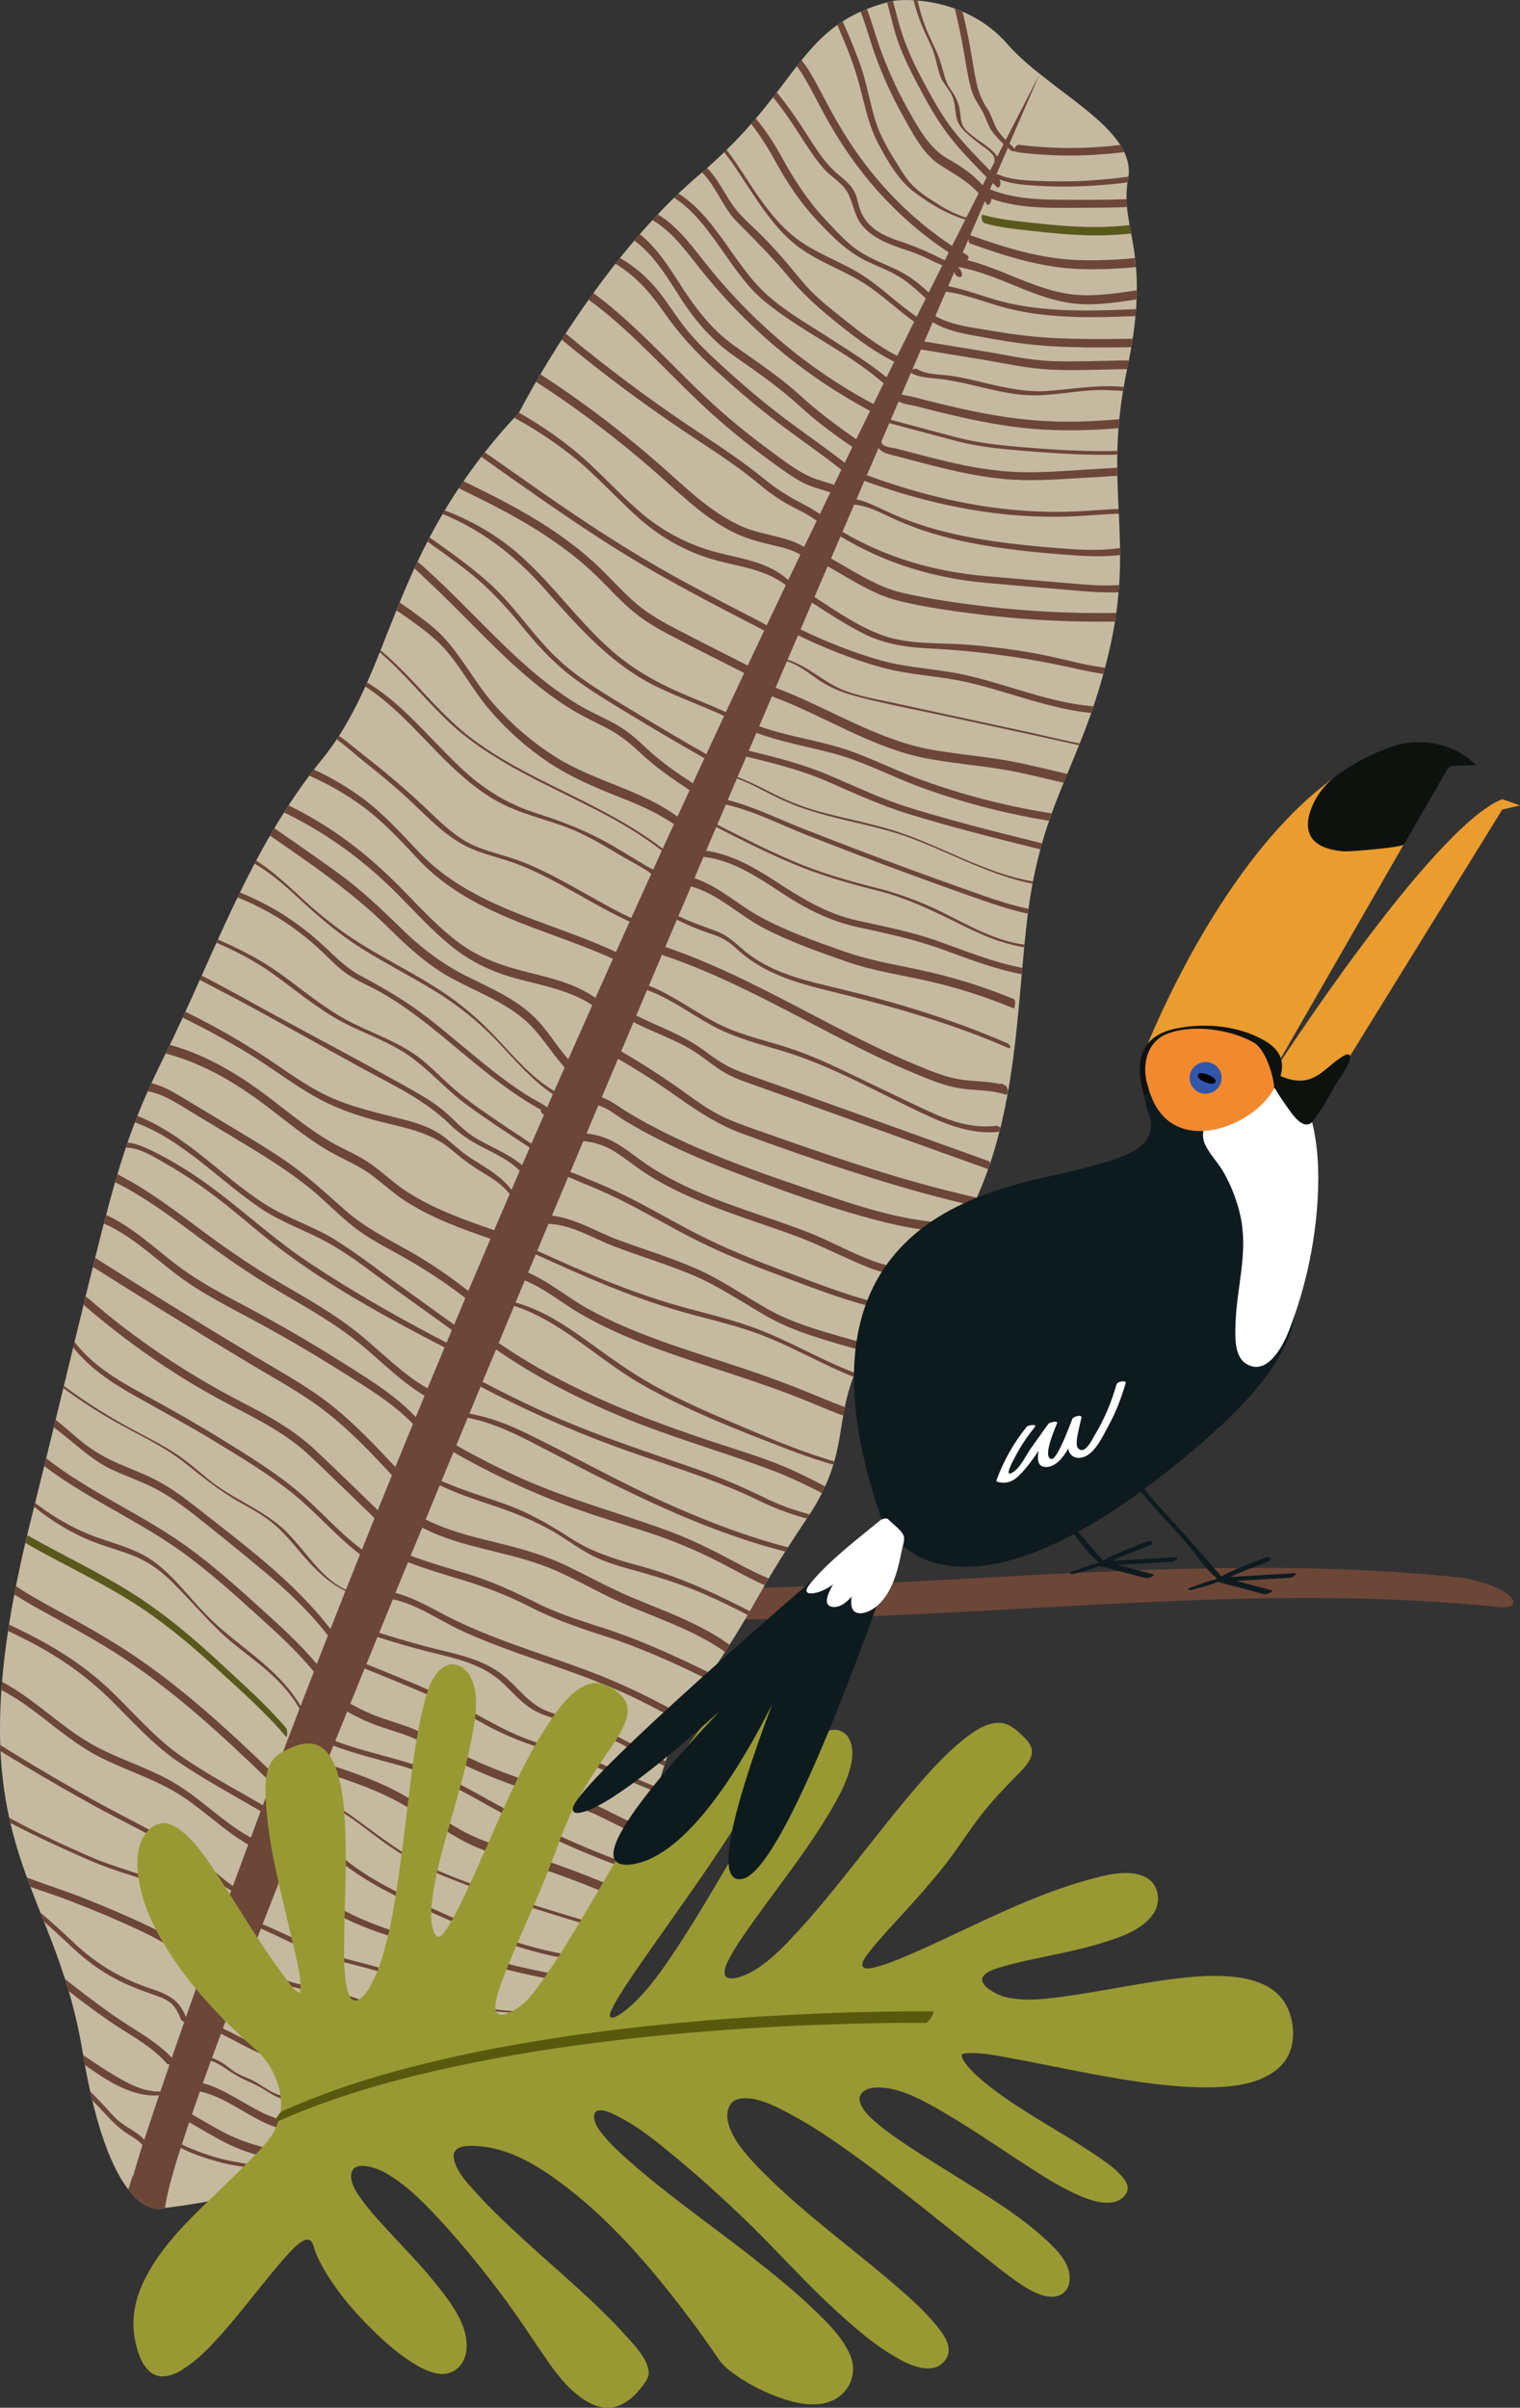 <?xml version="1.0" encoding="UTF-8"?>
<svg id="Layer_2" data-name="Layer 2" xmlns="http://www.w3.org/2000/svg" xmlns:xlink="http://www.w3.org/1999/xlink" viewBox="0 0 545.93 864.66">
  <rect x="0" y="0" width="545.93" height="864.66" fill="#333333" stroke="none"/>
  <defs>
    <style>
      .cls-1 {
        fill: none;
      }

      .cls-2 {
        fill: #c5ba9f;
      }

      .cls-3 {
        fill: #3156aa;
      }

      .cls-4 {
        fill: #59591d;
      }

      .cls-5 {
        fill: #fff;
      }

      .cls-6 {
        fill: #6c4637;
      }

      .cls-7 {
        fill: #f3892e;
      }

      .cls-8 {
        fill: #0d120e;
      }

      .cls-9 {
        fill: #993;
      }

      .cls-10 {
        fill: #0e1b1e;
      }

      .cls-11 {
        fill: #59590e;
      }

      .cls-12 {
        fill: #ea9c2f;
      }

      .cls-13 {
        clip-path: url(#clippath);
      }
    </style>
    <clipPath id="clippath">
      <path class="cls-1" d="M320.37.4c3.45-.85,26.29-1.93,41.44,15.41,15.15,17.34,46.72,30.26,43.38,48.4s8.75,25.38-.33,68.14c-9.08,42.76,3.12,60.38-6.51,101.55-9.63,41.18-24.24,52.96-29.38,95.81-5.13,42.84-2.81,94.67-40.61,133.63-37.79,38.96-16.62,49.27-38.32,81.64-21.7,32.37-15.23,27.2-39.34,63-24.11,35.79-10.16,74.72-58.84,112.39-48.68,37.67-66.7,64.71-132.68,72.54,0,0-18.93,8.11-29.59-56.45-10.66-64.56-47.68-73.5-18.78-189.46,28.91-115.94,29.7-130.31,47.95-167.16,18.24-36.84,30.7-74.9,56.9-107.15,26.2-32.26,23.73-74.49,70.74-124.49,0,0,27.41-53.85,64.73-85.41C288.44,31.2,285.93,8.93,320.36.39h0Z"/>
    </clipPath>
  </defs>
  <g id="Layer_2-2" data-name="Layer 2">
    <g id="Object">
      <g>
        <path class="cls-6" d="M523.07,566.37c-81.65-8.41-164.36,1.51-246.17,3.71-83.57,2.25-167.2.43-250.75-1.4-6.8-.15-.45,4.82,1.44,5.88,5.14,2.9,12.15,4.87,18.89,5.01,82.15,1.79,164.39,3.58,246.56,1.5,81.4-2.06,164.05-12.33,245.25-3.96,5.75.59,6.69-1.77,3.4-4.42-4.21-3.37-12.26-5.68-18.62-6.34h0v.02Z"/>
        <g class="cls-13">
          <g>
            <path class="cls-2" d="M320.37.4c3.45-.85,26.29-1.93,41.44,15.41,15.15,17.34,46.72,30.26,43.38,48.4s8.75,25.38-.33,68.14c-9.08,42.76,3.12,60.38-6.51,101.55-9.63,41.18-24.24,52.96-29.38,95.81-5.13,42.84-2.81,94.67-40.61,133.63-37.79,38.96-16.62,49.27-38.32,81.64-21.7,32.37-15.23,27.2-39.34,63-24.11,35.79-10.16,74.72-58.84,112.39-48.68,37.67-66.7,64.71-132.68,72.54,0,0-18.93,8.11-29.59-56.45-10.66-64.56-47.68-73.5-18.78-189.46,28.91-115.94,29.7-130.31,47.95-167.16,18.24-36.84,30.7-74.9,56.9-107.15,26.2-32.26,23.73-74.49,70.74-124.49,0,0,27.41-53.85,64.73-85.41C288.44,31.2,285.93,8.93,320.36.39h0Z"/>
            <g>
              <path class="cls-4" d="M425.37,76.33c-11.54,4.12-23.21,5.39-34.67,5.17-6.18-.12-12.29-.64-18.36-1.32-6.41-.71-12.96-1.21-19.1-2.99-1.24-.36-.57,2.71.33,2.97,5.74,1.67,11.84,2.17,17.84,2.85,6.29.72,12.61,1.31,19,1.47,11.8.32,23.85-.9,35.76-5.15,1.19-.42.18-3.37-.78-3.02h0Z"/>
              <path class="cls-6" d="M425.29,47.03c-.44.13-.74.53-.88,1-.86.21-2.81.5-3.12.58-1.19.29-2.38.56-3.57.83-2.55.56-5.1,1.06-7.64,1.5-4.76.81-9.51,1.4-14.25,1.77-10.03.79-19.96.51-29.69-.69-.96-.12-1.58.67-1.64,1.44-.64-.62-1.29-1.24-1.94-1.88,6.94-16.02,10.86-25.03,10.86-25.03-4.11,7.95-8.16,15.85-12.19,23.72-.96-.98-1.87-2.01-2.68-3.14-1.68-2.37-2.26-5.56-3.87-7.98-1.88-2.85-3.09-5.56-3.91-9.21-.78-3.43-1.3-6.98-1.9-10.5-2.36-13.9-5.96-27.24-10.78-39.82-.32-.84-2.81-1.08-2.63-.62,5.08,13.29,8.71,27.37,11.14,42.05.58,3.52,1.17,7.05,2.06,10.42.86,3.23,2.22,5.19,3.81,7.81,1.62,2.69,2.25,5.89,4.18,8.35,1.17,1.49,2.48,2.82,3.81,4.12-.77,1.5-1.53,2.99-2.29,4.48-1.78-2.84-5.78-5.01-7.34-6.28-1.94-1.58-4.86-3.25-5.51-6.15-.38-1.67-.38-3.51-.77-5.19-.56-2.41-1.59-4.37-2.91-6.15-2.38-3.21-2.72-6.96-4.08-10.85-1.17-3.36-2.81-6.37-4.2-9.57-3.24-7.48-4.87-16-6.5-24.43-.17-.87-1.81-1.7-1.86-1.97,1.46,7.62,2.94,15.29,5.59,22.25,1.28,3.37,2.92,6.44,4.3,9.73,1.32,3.13,1.7,6.75,2.91,9.89,1.2,3.1,3.69,4.92,4.65,8.23.8,2.74.56,6.06,1.82,8.52.87,1.72,2.24,3.03,3.59,4.18,1.33,1.14,2.7,2.21,4.06,3.31,1.27,1.04,5.67,3.49,5.25,5.84-.03.16.02.31.09.45-.55,1.08-1.1,2.16-1.65,3.23-4.36-4.44-8.75-8.89-12.7-13.81-4.7-5.87-8.39-12.69-12.03-19.58-3.57-6.74-6.52-13.52-8.52-21.32-1.68-6.57-3.32-13.15-6.71-18.59-1.04-1.67-2.4.62-1.52,2.01,3.79,6.08,5.13,13.79,7.16,21.03,2.03,7.25,5.24,13.55,8.58,19.86,3.69,6.96,7.51,13.73,12.33,19.6,3.83,4.67,8.01,8.94,12.18,13.2-.48.95-.97,1.92-1.47,2.87-3.54-4.09-8.25-7.17-12.57-9.57-6.57-3.65-10.66-11.24-14.54-18.21-3.89-6.99-7.24-14.43-10.01-22.26-2.54-7.18-4.26-14.95-8.16-21.15-.99-1.57-2.44,1.35-1.67,2.56,4.14,6.57,5.84,15.06,8.63,22.61,2.69,7.29,5.89,14.25,9.55,20.81,3.43,6.16,7.2,13.6,12.72,17.38,4.86,3.33,10.52,6.05,14.61,10.7-1.48,2.92-2.95,5.83-4.43,8.74-3.53-1.12-6.84-2.71-9.99-4.72-3.22-2.07-6.7-4.18-9.45-7.02-2.4-2.48-4.25-5.75-6.15-8.79-1.96-3.13-3.84-6.36-5.38-9.88-3.15-7.2-4.15-15.81-6.73-23.4-2.73-8.01-6.2-15.53-9.52-23.1-.3-.67-2.65-.32-2.61-.23,3.61,8.23,7.46,16.42,10.24,25.27,2.65,8.45,3.85,17.38,7.81,24.95,3.59,6.85,7.65,13.8,13.44,18.03,5.64,4.12,11.41,7.62,18,9.6-1.6,3.16-3.19,6.31-4.77,9.46-11.78-7.82-22.36-17.73-31.32-29.52-5.14-6.76-9.63-14.15-13.72-21.91-2.02-3.83-4.01-7.69-6.23-11.34-2.03-3.34-5-6.23-6.57-9.92-.58-1.36-3.22-.63-2.46,1.13,1.67,3.9,4.73,6.84,6.85,10.38,2.3,3.83,4.35,7.86,6.46,11.84,4.05,7.64,8.56,14.84,13.62,21.5,9.2,12.07,20.08,22.2,32.2,30.17-.47.94-.94,1.86-1.41,2.8-.52-.21-1.01-.42-1.4-.62-4.14-2.12-8.36-3.98-12.75-5.5-4.41-1.52-9.04-2.93-12.55-6.3-1.63-1.56-2.91-3.45-3.73-5.78-.75-2.11-1.05-4.47-2.07-6.42-1.87-3.57-5.3-5.43-7.92-8.1-3.27-3.34-5.94-7.41-8.54-11.49-5.19-8.14-10.54-15.85-17.13-22.45-1.06-1.05-2.97.05-1.62,1.4,6.43,6.43,11.61,13.95,16.67,21.9,2.36,3.7,4.78,7.33,7.61,10.53,2.7,3.05,6.85,5.12,8.76,8.99,1.86,3.77,2.22,7.97,4.86,11.19,2.19,2.68,5,4.53,7.97,5.94,3.97,1.89,8.26,2.98,12.33,4.66,2.02.83,4,1.76,5.96,2.74.42.21,1.49.61,2.66,1.12-1.64,3.27-3.27,6.53-4.9,9.78-1.86-1.72-3.76-3.38-5.79-4.83-3.3-2.36-6.95-3.97-10.63-5.57-4.19-1.82-8.22-3.78-11.78-6.84-3.27-2.81-6.23-6.09-9.21-9.27-6.2-6.64-10.96-14.06-15.54-22.39-4.17-7.58-9.07-14.27-15.02-19.9-.54-.51-2.84.49-2.79.54,6.32,5.98,11.35,13.16,15.74,21.22,4.29,7.87,8.98,14.81,14.83,21.06,5.74,6.14,11.33,11.78,18.8,15.15,4.22,1.91,8.54,3.53,12.39,6.22,2.83,1.97,5.42,4.33,7.95,6.75-1.09,2.19-2.18,4.37-3.26,6.55-6.42-4.29-11.99-9.86-18.41-14.2-7.34-4.95-15.77-7.67-23.1-12.65-6.91-4.69-12.21-11.6-17.1-18.87-2.31-3.43-4.54-6.94-6.86-10.37-2.51-3.71-5.71-7.02-7.74-11.14-.57-1.15.02,1.92.25,2.38,1.81,3.68,4.58,6.58,6.84,9.84,2.54,3.68,4.95,7.49,7.44,11.22,4.68,7.02,9.7,13.85,16.15,18.69,7.41,5.57,16.24,8.33,23.95,13.31,6.23,4.02,11.63,9.3,17.66,13.61-2.04,4.1-4.07,8.19-6.09,12.26-7.19-3.74-13.71-8.76-20.12-13.92-3.77-3.04-7.62-6.03-11.04-9.58-3.06-3.18-5.81-6.76-8.71-10.15-3.02-3.53-6.14-6.95-9.39-10.19-3.19-3.19-6.72-6-9.45-9.77-4.9-6.79-7.84-15.57-16.12-17.56-1.4-.34-2.74,1.55-.94,1.98,8.74,2.09,11.78,14.47,17.87,20.65,6.5,6.61,12.99,13.02,18.99,20.25,5.66,6.82,12.03,12.26,18.76,17.61,6.06,4.82,12.29,9.37,19.1,12.8-.93,1.87-1.84,3.72-2.76,5.58-6.01-4.94-12.61-8.97-19.04-13.17-7.98-5.22-16.57-9.91-23.81-16.38-13.39-11.98-20.14-32.72-37.33-39.09-.91-.34-3.29.81-1.6,1.44,17.31,6.43,23.98,28.47,37.99,39.94,13.48,11.04,29.56,17.9,42.73,29.41-1.23,2.49-2.45,4.97-3.67,7.45-15.11-8.06-29.19-18.19-41.87-30.34-6.73-6.44-13.05-13.43-18.95-20.9-5.76-7.28-11.42-14.93-19.74-18.42-1.44-.61-3.18,1.58-1.49,2.29,8.6,3.61,14.22,11.82,20.2,19.27,6.06,7.57,12.58,14.61,19.5,21.09,12.53,11.75,26.36,21.59,41.17,29.45-1.67,3.41-3.34,6.8-4.99,10.18-6.91-4.79-13.62-9.75-19.96-15.55-7.6-6.98-15.9-12.31-24.14-18.25-8.31-5.99-14.18-13.96-19.96-23.05-5.29-8.34-11.02-16.5-19.57-20.45-1.11-.51-1.55,2.88-.55,3.34,9.37,4.33,15.09,13.87,20.87,22.94,5.61,8.79,11.83,15.85,19.94,21.48,8.22,5.71,16.18,11.3,23.67,18.18,5.79,5.31,11.99,9.81,18.33,14.16-.93,1.9-1.84,3.79-2.76,5.68-7.01-5.47-14.31-10.49-21.41-15.83-8.21-6.17-16.05-12.95-23.71-19.96-3.79-3.48-7.5-7.08-10.89-11.09-3.29-3.9-6.1-8.31-9.14-12.47-5.7-7.82-12.84-13.62-21.36-16.99-1.18-.47-3.31,1.34-1.62,2.01,9.67,3.84,16.72,10.92,22.97,19.93,5.52,7.97,11.74,14.74,18.64,21.02,7.42,6.75,15,13.29,22.93,19.26,7.42,5.59,15.07,10.82,22.38,16.6-.88,1.81-1.76,3.61-2.63,5.42-2.88-1.04-5.95-1.66-8.75-2.96-4.89-2.28-9.32-5.73-13.71-8.94-8.37-6.13-16.44-12.73-24.1-19.96-15.25-14.39-29.22-30.74-46.75-41.7-1.54-.97-2.49,1.96-1.18,2.78,17.53,10.94,31.49,27.31,46.75,41.7,7.66,7.22,15.73,13.83,24.1,19.96,4.04,2.95,8.09,6.01,12.47,8.35,3.06,1.64,6.59,2.33,9.85,3.5-1.26,2.6-2.52,5.2-3.77,7.78-1.87-1.34-3.86-2.48-5.92-3.55-4.72-2.44-9.15-5.07-13.33-8.49-8.16-6.69-16.8-12.36-25.5-18.13-18.48-12.28-36.26-25.79-53.31-40.4-1.08-.93-3.39.57-1.97,1.78,16.39,14.04,33.46,27.06,51.16,38.97,8.79,5.92,17.8,11.43,26.06,18.26,3.81,3.15,7.63,6.11,11.94,8.39,3.31,1.75,6.72,3.32,9.73,5.58-1.51,3.14-3.02,6.27-4.52,9.39-6.46-3.95-14.77-4.16-21.75-7.11-10.21-4.33-18.61-12.16-26.99-19.66-16.64-14.91-34.34-28.19-53.05-39.69-1.51-.92-2.27,2.3-.98,3.08,18.52,11.38,36.03,24.53,52.5,39.29,7.75,6.94,15.52,14.14,24.68,18.74,4.46,2.24,9.16,3.52,14.02,4.63,3.52.8,7.14,1.66,10.24,3.48-1.46,3.04-2.91,6.08-4.35,9.1-7.36-6.57-16.52-7.52-25.82-9.96-10.28-2.69-19.81-7.78-27.96-14.92-8.25-7.23-15.54-15.68-24.1-22.49-8.69-6.89-18.02-12.7-27.86-17.45-.1-.05-.07,2.78.57,3.09,9.68,4.66,18.87,10.35,27.44,17.11,8.72,6.88,16.14,15.47,24.53,22.82,8.02,7.02,17.36,12.06,27.45,14.79,8.84,2.38,17.62,3.28,24.86,8.88-2.3,4.82-4.58,9.61-6.85,14.38-3.05-1.7-6.17-3.25-9.26-4.85-8.1-4.19-16.19-8.42-24.17-12.85-16.45-9.12-32.21-19.49-47.74-30.32-8.47-5.91-16.91-11.86-25.37-17.8-1.53-1.08-1.8,1.23-.64,2.06,18.45,12.97,36.74,26.28,55.85,38.06,9.3,5.74,18.83,11.03,28.44,16.15,4.84,2.57,9.69,5.09,14.55,7.61,2.48,1.28,4.97,2.53,7.43,3.87-1.99,4.2-3.96,8.37-5.92,12.53-9.06-4.59-18.14-9.14-27.13-13.87-4.89-2.56-9.6-5.41-13.82-9.15-4.1-3.62-7.81-7.77-11.75-11.61-15.8-15.38-35.25-24.78-54.46-33.98-1.63-.78-2.62,2.07-1.1,2.8,19.67,9.41,39.43,19.06,55.42,35.08,3.89,3.9,7.64,8.01,11.84,11.47,3.96,3.27,8.31,5.83,12.78,8.18,8.94,4.7,17.97,9.22,26.96,13.78-2.21,4.7-4.42,9.38-6.59,14.03-1.42-.63-2.84-1.27-4.26-1.87-4.58-1.94-9.22-3.77-13.76-5.81-8.41-3.77-16.25-8.46-23.32-14.7-13.66-12.04-24.08-28.31-38.77-38.89-8.17-5.88-17.16-10.24-26.69-13.13-.55-.17-2.92.45-2.5.57,17.11,5.2,31.63,15.39,43.91,29.26,12.25,13.83,24.06,27.37,40.21,35.29,4.24,2.08,8.59,3.9,12.95,5.7,2.61,1.08,5.22,2.16,7.82,3.28.38.17,2.2.88,3.76,1.74-2.14,4.58-4.27,9.14-6.37,13.67-8.88-5.06-17.7-10.24-26.43-15.57-10.1-6.16-20.62-12.07-29.16-20.81-7.83-8-14.16-17.69-22.46-25.11-8.35-7.47-17.58-13.6-26.57-20.03-1.04-.75-2.89-.03-1.34,1.08,7.16,5.11,14.43,10.06,21.33,15.59,7.16,5.74,13.27,12.52,19.2,19.86,5.76,7.12,11.88,13.44,19.07,18.6,7.26,5.21,14.95,9.72,22.54,14.31,7.65,4.63,15.37,9.12,23.13,13.55-1.4,3.01-2.78,6-4.16,8.98-5.8-3.81-11.57-7.74-16.68-12.59-3.32-3.14-6.64-6.1-10.54-8.32-4.17-2.37-8.59-4.23-12.75-6.62-16.64-9.57-30.14-24.3-44.02-38.11-3.8-3.78-7.64-7.5-11.59-11.07-3.54-3.18-7.04-6.6-11.9-6.94-1.85-.13-1.8,2.59-.17,2.71,4.96.35,8.77,4.87,12.31,8.16,3.52,3.26,6.96,6.64,10.37,10.05,6.7,6.69,13.3,13.52,20.24,19.87,6.71,6.14,13.75,11.87,21.39,16.5,3.95,2.38,8.1,4.29,12.18,6.41,4.45,2.3,8.27,5.24,11.99,8.77,5.55,5.26,11.76,9.52,18.02,13.67-1.47,3.17-2.93,6.34-4.37,9.48-13.18-9.67-30.06-12.75-43.8-21.42-8-5.04-15.34-11.29-21.84-18.57-6.51-7.31-11.27-16.52-17.78-23.78-3.59-4-7.88-7.06-12.09-10.13-4.32-3.15-8.76-6-13.87-7.48-.43-.13-.96,3.16-.14,3.4,4.85,1.4,9.08,4.1,13.18,7.08,3.82,2.78,7.7,5.53,11.11,8.94,6.67,6.7,11.25,15.97,17.44,23.27,6.35,7.48,13.55,13.92,21.42,19.18,7.86,5.24,16.38,8.88,25.06,12.32,6.94,2.76,13.88,5.65,20.05,9.92-1.35,2.94-2.7,5.87-4.03,8.79-13.46-10.31-28.81-17.13-43.72-24.67-8.88-4.5-17.65-9.31-25.64-15.5-7.65-5.92-14.17-13.38-20.93-20.52-6.63-7-13.61-13.5-21.86-17.94-1.71-.92-.58.55.3,1.02,15.83,8.52,26.26,25.58,40.4,36.8,14.02,11.12,30.27,18.09,45.92,26.06,8.76,4.46,17.36,9.31,25.2,15.47-1.03,2.26-2.07,4.51-3.08,6.76-.97-.49-1.82-.86-2.23-1.11-4.34-2.63-8.66-5.29-13.04-7.82-8.51-4.89-17.35-8.3-26.66-11.26-9.83-3.13-18.24-8.12-26.03-15.25-6.83-6.26-13.05-13.34-19.74-19.78-7.18-6.92-14.98-13.01-24.17-16.31-.71-.25-3.3.19-1.64.79,16.65,5.98,28.03,21.24,40.88,33.52,5.96,5.69,12.35,10.85,19.63,14.28,8.58,4.04,18.06,5.73,26.65,9.8,5.34,2.53,10.45,5.57,15.53,8.65,1.18.72,6.62,3.45,10.13,6.02-2.43,5.34-4.84,10.64-7.21,15.9-8.69-4.08-16.9-9.16-25.38-13.69-4.91-2.62-9.91-5.07-15.12-6.98-5.19-1.91-10.65-3.05-15.72-5.24-5.72-2.47-10.44-6.73-15.03-11.12-4.29-4.09-8.62-8.09-13.1-11.9-4.48-3.81-9.07-7.47-13.67-11.11-3.97-3.14-7.84-6.7-12.58-8.37-1.1-.39-2.88.43-1.08,1.07,5.56,1.96,10.27,6.79,14.92,10.5,4.59,3.65,9.14,7.37,13.57,11.25,8.34,7.29,15.79,16.42,25.89,20.74,5.09,2.17,10.55,3.33,15.72,5.24,5.69,2.09,11.11,4.83,16.44,7.74,8.16,4.46,16.14,9.29,24.56,13.17-1.65,3.66-3.29,7.29-4.91,10.91-15.39-7.23-31.97-11.56-47.23-19.14-8.34-4.14-16.33-9.3-23.03-16.23-6.62-6.84-12.74-13.9-20.27-19.5-8.34-6.21-17.48-11-27.17-14.37-.63-.22-.36,2.88.44,3.15,8.92,3.1,17.36,7.41,25.13,12.95s14.25,12.44,20.88,19.59c12.88,13.9,30.2,20.7,47.1,26.91,7.75,2.85,15.54,5.65,23.06,9.08-2.12,4.71-4.21,9.39-6.28,14.04-7.06-4.99-15.39-7.01-23.66-9.05-8.81-2.17-17.17-4.87-24.65-10.24-7.66-5.51-14.21-12.71-20.93-19.57-6.59-6.72-13.52-12.95-21.01-18.33-8.65-6.23-17.91-11.36-27.62-15.47-.74-.31-.87,2.96-.09,3.29,17.4,7.35,33.08,18.18,46.81,32.01,6.37,6.42,12.49,13.2,19.43,18.81,7.36,5.94,15.47,9.58,24.47,11.9,8.99,2.33,18.26,4.08,26.12,9.23-2.91,6.56-5.8,13.05-8.63,19.47-4.18-4.77-7.58-10.67-12.06-15.04-6.98-6.81-15.86-10.54-24.27-14.73-9-4.48-16.7-10.37-24.05-17.6-7.25-7.13-14.53-13.94-22.64-19.8-9.68-6.97-19.51-13.69-29.27-20.52-1.46-1.02-3.14,1.58-1.67,2.62,17.05,11.94,34.54,23.09,49.65,38.08,6.92,6.86,13.96,13.26,22.32,17.82,8.84,4.82,18.47,8.26,26.31,14.97,5.56,4.76,9.43,11.67,14.38,17.12-1.24,2.84-2.49,5.67-3.72,8.48-7.95-4.72-14.2-12.02-20.67-18.97-6.28-6.75-13.07-12.52-20.6-17.39-8.08-5.22-16.59-9.59-24.85-14.46-8.56-5.05-16.43-10.93-23.87-17.81-7.92-7.32-15.81-14.86-25.78-18.56.26.1.82,2.15,1.55,2.42,9.21,3.42,16.63,10.15,23.94,16.93,6.97,6.46,14.13,12.34,22.06,17.24,8.17,5.05,16.7,9.4,24.89,14.4,8.65,5.28,16.5,11.53,23.63,19.18,6.08,6.52,11.99,13.33,19.21,18.14-.7,1.6-1.4,3.19-2.09,4.78-.26-.25-.55-.49-.94-.73-2.27-1.44-4.67-2.63-6.93-4.08-4.15-2.66-8.13-5.61-12.04-8.69-7.71-6.06-15.08-12.6-22.82-18.62-7.72-6-15.85-10.73-24.34-15.25-4.65-2.48-8.31-6.08-12.19-9.77-3.5-3.33-7.22-6.39-11.1-9.16-8.78-6.26-18.44-10.89-28.64-14-1.73-.53-.68,1.93.35,2.25,9.24,2.81,18,6.99,26.03,12.52,4.01,2.75,7.83,5.84,11.43,9.22,3.09,2.91,6.01,6.1,9.48,8.45,3.75,2.54,7.94,4.22,11.86,6.42,3.97,2.24,7.79,4.77,11.5,7.48,7.7,5.61,14.94,11.94,22.34,18,3.91,3.2,7.86,6.35,11.95,9.26,2.02,1.44,4.06,2.82,6.14,4.14,1.19.75,2.39,1.48,3.61,2.17.42.24.91.63,1.37.77.21.12.42.23.63.34.03.01.05.02.07.03,0,.09-.02.16-.02.24-.07.81.58,1.33,1.16,1.57-1.52,3.5-3.04,6.98-4.54,10.44-6.36-4.22-12.75-8.42-18.99-12.83-4.22-2.98-8.26-6.2-12.08-9.81-3.38-3.19-6.69-6.5-10.43-9.14-7.61-5.38-16.49-8.17-24.61-12.51-8.74-4.67-16.42-11.28-24.54-17.07-8.71-6.2-18.13-10.5-27.91-14.44-1.05-.42-2.8.2-1.02.92,9.22,3.72,18.12,7.76,26.33,13.58,7.63,5.4,14.86,11.52,22.89,16.22,8.04,4.71,17.03,7.43,24.91,12.47,8,5.12,14.39,12.91,22.1,18.56,7.41,5.43,15.1,10.41,22.74,15.45-.92,2.11-1.82,4.2-2.73,6.3-5.35-4.51-11.99-6.67-17.8-10.47-3.67-2.39-6.59-5.86-9.96-8.72-3.41-2.9-7.17-5.21-10.99-7.37-16.44-9.3-33.16-18.1-49.74-27.13-9.56-5.21-19.05-10.62-28.78-15.47-.81-.4-3.29.27-1.68,1.07,21.17,10.54,41.74,22.53,62.55,33.87,10.58,5.77,21.5,10.85,30.41,19.54,3.61,3.53,7.6,6.11,11.96,8.33,4.65,2.37,9.36,4.56,13.18,8.36-.99,2.29-1.98,4.59-2.95,6.87-4.28-5.68-10.42-8.45-16.01-12.34-3.62-2.51-6.66-5.92-10.41-8.18-3.64-2.19-7.68-3.53-11.76-4.6-9.54-2.51-19.14-4.44-28.08-8.69-8.5-4.03-16.05-9.96-24-15.05-9.39-6.01-19.11-11.39-29.1-16.19-.88-.42-.18,2.53.47,2.84,8.32,3.99,16.46,8.4,24.38,13.23,7.78,4.75,15.12,10.36,22.97,14.96,7.76,4.56,16.27,7.5,24.97,9.65,9.08,2.23,18.08,3.91,25.41,10.27,3.31,2.87,6.7,5.36,10.38,7.6,3.63,2.22,7.36,4.49,10.12,7.98-1.87,4.37-3.73,8.7-5.57,13-10.66-3.68-21.38-7.48-31-13.6-4.53-2.88-8.44-6.65-12.79-9.82-4.58-3.34-9.83-5.39-14.7-8.17-9.91-5.66-18.48-13.55-27.88-20.1-9.73-6.78-20.12-12.38-31.58-15.25-1.24-.31-1.6,3.08-.56,3.35,11.44,2.87,21.85,8.47,31.57,15.25,9.39,6.55,17.97,14.44,27.88,20.1,5.09,2.91,10.61,5.04,15.34,8.66,4.07,3.12,7.85,6.58,12.15,9.33,9.39,5.97,19.83,9.72,30.24,13.33-2.7,6.32-5.35,12.57-7.95,18.74-6.7-5.27-13.7-10.05-21.02-14.21-7.95-4.52-16.01-8.45-23.04-14.64-7.03-6.18-13.79-12.51-21.43-17.75-7.58-5.18-15.48-9.8-23.31-14.51-4.47-2.69-8.92-5.38-13.38-8.06-3.98-2.4-7.98-4.77-12.59-5.64-1.53-.29-1.3,2.94-.14,3.16,5.7,1.06,10.51,4.41,15.42,7.37,5.1,3.07,10.19,6.15,15.29,9.22,9.8,5.91,19.67,11.8,28.58,19.27,4.28,3.6,8.26,7.62,12.54,11.24,4.54,3.83,9.5,6.78,14.64,9.54,9.54,5.13,18.71,10.83,27.37,17.55-1.35,3.21-2.69,6.39-4.02,9.57-6.22-4.47-12.43-8.94-18.65-13.41-7.97-5.73-15.8-11.88-24.09-17.06-8.03-5.02-17.15-7.68-25.16-12.79-7.8-4.97-14.88-11.15-22.18-16.96-7.98-6.37-16.3-12.19-25.81-15.55-.47-.16.05,2.7.85,2.99,17.37,6.14,30.27,20.69,45.45,30.95,7.73,5.22,16.43,8.03,24.49,12.52,8.5,4.75,16.27,11.08,24.22,16.8,6.69,4.81,13.37,9.61,20.06,14.43-.63,1.52-1.28,3.05-1.91,4.56-16.69-8.64-33.1-17.99-48.89-28.41-15.57-10.26-29.04-23.87-44.84-33.78-4.49-2.82-9.11-5.41-13.89-7.59-3.51-1.6-7.11-2.69-11.15-1.99-1.64.29.53,2.03,1.48,1.87,6.1-1.05,12.07,3.15,17.03,5.96,5.03,2.86,9.89,6.07,14.6,9.5,9.19,6.7,17.64,14.53,26.75,21.34,18.18,13.59,38.27,24.51,58.19,34.8-2.07,4.95-4.1,9.85-6.11,14.69-8.66-4.9-15.86-12.33-23.62-18.78-9.28-7.69-19.68-13.47-29.94-19.45-10.58-6.17-20.55-13.22-30.43-20.62-9.82-7.36-19.74-14.58-30.77-19.69-.73-.34-.77,2.94.06,3.32,11.03,5.12,20.96,12.33,30.78,19.7,9.88,7.4,19.84,14.45,30.43,20.62,10.81,6.29,21.68,12.4,31.35,20.67,6.87,5.88,13.44,12.32,21.07,16.88-1.06,2.57-2.12,5.12-3.16,7.67-7.07-7.54-15.65-12.81-24.12-18.21-10.09-6.43-20.38-12.52-30.83-18.25-10.18-5.59-20.71-10.58-30.13-17.6-9.32-6.95-17.75-15.43-28.6-19.58.1.04-.64,3.2-.08,3.42,10.67,4.08,19.01,12.37,28.15,19.25,9.24,6.96,19.56,11.91,29.58,17.39,10.13,5.53,20.11,11.39,29.9,17.57,8.73,5.51,17.73,10.86,25.12,18.45-2.15,5.23-4.25,10.39-6.33,15.49-7-7.51-14.08-14.96-21.92-21.35-8.92-7.28-18.97-12.66-28.71-18.51-20.17-12.1-40.2-24.46-60.09-37.09-1.39-.88-2.11,2.43-.98,3.14,19.57,12.42,39.27,24.58,59.11,36.49,9.58,5.76,19.53,11.03,28.4,18.06,8.27,6.55,15.68,14.34,22.98,22.2-1.72,4.23-3.42,8.42-5.09,12.56-7.32-7.08-14.62-14.22-22.02-21.21-7.93-7.51-16.99-12.51-26.41-17.37-20.26-10.45-39.14-23.11-55.83-37.72-1.16-1.01-3.5.72-2.1,1.94,16.81,14.65,35.02,27.13,54.44,37.17,9.85,5.1,19.49,10.05,27.79,17.91,7.7,7.3,15.32,14.74,22.96,22.12-1.53,3.81-3.04,7.56-4.52,11.29-8.23-6.07-15.06-14.2-22.94-20.83-8.47-7.12-17.86-12.85-27.13-18.57-9.07-5.59-18.31-10.86-27.63-15.94-9.69-5.27-19.49-10.8-26.42-20.36-1.03-1.42-2.14-.26-1.1,1.18,6.29,8.68,14.75,14.33,23.54,19.26,9.93,5.57,19.93,10.98,29.66,16.93,9.61,5.86,19.36,11.75,28.17,19.01,8.01,6.61,14.91,14.83,23.16,21.06-1.71,4.28-3.4,8.51-5.05,12.69-9.52-4.23-15.22-15.43-23.06-22.33-7.99-7.03-17.99-10.5-26.2-17.2-3.91-3.19-7.7-6.55-11.87-9.31-4.09-2.69-8.39-4.96-12.7-7.22-10.19-5.33-19.95-11.3-29.16-18.41-.33-.25-2.83-1.18-1.94-.49,7.27,5.6,14.87,10.65,22.8,15.07,8.29,4.62,16.93,8.49,24.48,14.53,6.48,5.19,12.73,10.22,19.91,14.2,4.44,2.47,8.9,4.91,12.75,8.39,3.31,2.98,6.19,6.5,9.12,9.94,4.67,5.46,9.51,10.35,15.68,13.28-1.82,4.61-3.62,9.15-5.38,13.64-13.62-17.57-31.35-30.41-48.1-43.65-4.38-3.46-8.88-6.76-13.73-9.39-4.47-2.42-9.23-4.16-13.87-6.16-5.19-2.22-9.97-4.98-14.39-8.67-4.39-3.66-8.53-7.66-13.43-10.49-1.07-.62-1.01,2.63-.28,3.06,8.97,5.21,15.81,13.63,25.26,18.06,4.85,2.27,9.92,4,14.72,6.39,5.19,2.58,9.97,5.98,14.59,9.6,8.62,6.74,17.1,13.72,25.56,20.73,8.21,6.8,15.98,14.17,22.77,22.85-1.36,3.46-2.69,6.87-4,10.25-6.05-7.17-12.87-13.38-19.69-19.55-8.42-7.62-16.88-15.23-25.94-21.87-18.24-13.38-39.46-21.42-56.63-36.62-1.21-1.08-3.12.75-1.71,1.98,16.91,14.96,37.73,22.94,55.75,35.98,9.1,6.58,17.58,14.16,26.01,21.78,7.33,6.63,14.72,13.24,21.14,21.07-1.62,4.17-3.2,8.25-4.76,12.29-8.51-14.26-22.56-21.2-33.56-32.4-6.16-6.26-11.53-13.61-18.4-18.89-7.41-5.7-16.51-7.14-24.88-10.69-9.98-4.24-19.07-10.49-26.93-18.46-1.28-1.29-.25,1.33.24,1.81,7.73,7.84,16.53,14.17,26.28,18.53,5.22,2.33,10.74,3.75,16.1,5.73,5.45,2,10.19,5.19,14.48,9.35,7.86,7.62,14.63,16.32,23.12,23.1,8.36,6.68,17.47,12.88,23.17,22.94-3.14,8.16-6.15,16.05-9.03,23.67-16.4-15.86-33.04-31.21-51.71-43.6-9.03-5.99-18.45-11.15-27.92-16.3-9.62-5.23-19.08-10.87-26.97-19.02-.94-.97-3.4.65-2.16,1.93,7.54,7.78,16.52,13.31,25.7,18.36,9.86,5.43,19.75,10.71,29.19,16.97,18.79,12.47,35.52,27.92,52.01,43.89.24.23.57.31.92.26-1.09,2.87-2.14,5.69-3.19,8.49-9.88-5.79-20.1-11.15-29.54-17.74-9.26-6.46-16.77-15.41-25.02-23.32-7.98-7.66-16.95-13.69-26.45-18.77-4.87-2.59-9.84-4.95-14.85-7.24-4.86-2.21-9.72-4.81-14.92-6.13-1.65-.42-2.34,1.68-.67,2.1,5.63,1.42,10.91,4.32,16.17,6.74,4.84,2.23,9.64,4.55,14.32,7.11,9.76,5.32,18.7,11.84,26.8,19.89,7.72,7.68,15.02,15.86,23.88,21.85,9.49,6.42,19.6,11.83,29.44,17.62.01,0,.03.01.04.02-1.2,3.21-2.38,6.37-3.53,9.48-9.24-5-16.84-12.87-25.72-18.54-9.16-5.85-19.62-8.82-29.2-13.78-10.11-5.24-18.55-13.38-28.03-19.76-8.97-6.03-19.26-9.63-27.33-17.23.06.06-.31,2.68.24,3.2,8.33,7.83,19.02,11.48,28.22,17.83,8.86,6.11,16.88,13.67,26.33,18.72,10.09,5.4,21.25,8.41,30.88,14.78,8.14,5.38,15.26,12.45,23.66,17.31-1.89,5.1-3.72,10.06-5.47,14.86-3.14-2.06-5.94-4.75-8.91-7.14-4.18-3.37-8.7-6.2-13.31-8.8-9.3-5.24-18.88-9.92-28.21-15.11-9.49-5.28-18.88-10.78-28.16-16.48-4.48-2.75-9.04-5.5-12.79-9.41-2.71-2.81-4.52-5.72-8.66-5.39-1.63.13-1.71.67-.05.54,2.25-.18,4.17,3.33,5.55,4.81,1.71,1.85,3.62,3.44,5.6,4.89,4.23,3.09,8.77,5.69,13.23,8.37,8.85,5.33,17.79,10.49,26.83,15.43,8.83,4.83,17.94,9.16,26.62,14.3,4.27,2.52,8.38,5.34,12.21,8.59,3.06,2.59,6,5.24,9.44,7.03-1.85,5.05-3.62,9.95-5.32,14.67-3.01-2.2-5.46-5.28-8-8.19-2.97-3.42-6.14-6.29-10.04-8.28-8.77-4.49-18.64-6.47-27.64-10.47-18.68-8.3-37.32-16.97-53.35-30.41-.6-.51-2.73.09-2.77.08,16.11,13.52,34.83,22.26,53.61,30.61,4.32,1.92,8.71,3.68,13.22,5.15,5.18,1.69,10.5,3.14,15.3,5.77,7.51,4.13,11.75,13.09,19.14,17.23-1.15,3.2-2.27,6.32-3.36,9.37-6.32-4.69-12.78-9.03-19.82-12.42-8.05-3.88-16.28-7.34-24.57-10.62-8.65-3.42-17.74-5.96-26.2-9.85-8.58-3.95-14.13-11.17-20.11-18.87-.88-1.12-3.38.36-2.26,1.81,5.61,7.21,10.89,14.33,18.74,18.36,8.16,4.17,17.18,6.54,25.71,9.84,8.94,3.46,17.8,7.17,26.46,11.31,7.5,3.59,14.34,8.19,21.04,13.2-2.14,6.03-4.16,11.73-6.04,17.12-1.18-2.75-2.64-5.05-4.97-6.69-3.2-2.25-7.05-3.2-10.64-4.55-8.94-3.36-16.78-8.08-23.97-14.79-12.32-11.48-26.09-24.83-43.22-26.19-1.5-.12.3,2.02,1.12,2.09,16.55,1.31,29.63,14.83,41.54,25.81,5.53,5.1,11.49,9.23,18.16,12.27,3.21,1.46,6.5,2.7,9.82,3.87,1.91.67,3.88,1.31,5.62,2.38,2.4,1.47,3.63,3.83,4.73,6.69.13.36.65.71,1.17.93-1.3,3.72-2.53,7.27-3.71,10.66-.11,0-.11.08-.05.19-.23.66-.46,1.33-.68,1.99-4.74-5.04-10.51-8.4-16.15-12.02-6.73-4.32-13.13-9.21-19.5-14.15-3.06-2.37-6.17-4.71-9.1-7.31-3.08-2.74-5.74-5.95-8.56-9.03-4.81-5.26-10.53-8.5-17.38-9.42-.99-.13-3.21,1.48-1.4,1.72,8.19,1.11,13.65,6.06,19.16,12.32,4.72,5.35,10.21,9.54,15.69,13.78,5.8,4.48,11.62,8.91,17.72,12.87,6.18,4.03,12.71,7.53,17.76,13.36.18.21.55.26.95.22-1.17,3.44-2.28,6.7-3.32,9.76-5.87.23-11.33-2.71-16.2-5.62-5.96-3.55-11.75-7.49-17.35-11.71-5.17-3.89-10.08-8.18-15.02-12.43-4.82-4.14-9.86-7.92-15.88-9.68-.67-.19-3.25,1.13-2.4,1.38,7.04,2.06,12.66,6.95,18.26,11.84,5.63,4.92,11.43,9.56,17.45,13.81,8.88,6.27,19.2,14.6,30.67,13.79-2.06,6.1-3.83,11.43-5.32,15.99-.2-.26-.4-.51-.63-.73-1.1-1.13-2.43-1.98-3.74-2.8-1.98-1.24-3.94-2.4-5.67-4.04-1.47-1.39-2.79-2.96-4.16-4.45-5.89-6.41-12.31-12.19-18.73-17.96-.7-.63-.78,1.72-.28,2.16,6.64,5.97,13.26,11.96,19.32,18.61,2.76,3.03,5.42,5.55,8.85,7.65,1.62.99,3.15,2.01,4.43,3.4-1.2,3.69-2.32,7.44-3.38,11.21l-.2-.1c-1.34,4.21-1.99,6.36-1.99,6.36l.46.18c-4.39,16.91-7.79,34.34-12.25,51.13-13.78,51.85-13.82,106.22-13.78,159.87.01,18.68.05,37.48,3.46,55.84,1.01,5.43,2.35,11.23,5.61,15.81,2.28,3.2,6.94,4.29,9.66.54,1.55-2.15,1.73-4.97,1.85-7.61,2.95-35.33,3.04-70.68,3.79-106.16.76-36.26,3.27-72.37,8.45-108.28,2.8-19.34,6.41-56.21,6.41-56.21.15-1.39.48-3.14.96-5.24.2.05.37.11.47.17l-.46-.23c.95-4.13,2.52-9.59,4.65-16.25,1.52.73,3.01,1.48,4.51,2.07,3.63,1.41,7.38,2.54,11.17,3.48,3.92.96,8.14,1.25,11.97,2.44,2.39.74,3.92,3.02,5.97,4.38,1.28.85,2.65,1.45,4.1,1.95,1.12.38,2.94-.39,1.08-1.02-3.84-1.32-6.08-5.05-9.88-6.28-4.47-1.45-9.37-1.79-13.93-2.97-4.97-1.28-9.75-3-14.4-5.17-.06-.03-.13-.06-.19-.09.8-2.49,1.69-5.15,2.64-7.97,6.21,3.46,12.19,7.43,18.86,9.91,4.79,1.78,9.78,2.99,14.78,4.1,5.51,1.22,11.55,1.87,16.5,4.72.58.34.87-2.93.14-3.35-4.24-2.44-9.2-3.15-13.93-4.17-5.86-1.27-11.74-2.56-17.36-4.65-6.36-2.37-12.1-6.09-18.01-9.43.9-2.61,1.85-5.34,2.86-8.19,8.51,1.78,15.93,7.9,23.8,11.47,5.74,2.61,12.01,3.38,18.09,4.94,6.04,1.55,11.47,4.92,17.69,5.83.98.14.75-3.16-.13-3.29-6.22-.91-11.64-4.29-17.69-5.83-6.44-1.64-13.05-2.5-19.09-5.4-7.13-3.43-13.95-8.7-21.61-10.72.93-2.59,1.9-5.28,2.9-8.04,3.61,1.19,6.32,3.73,9.64,5.56,3.16,1.75,6.53,2.87,9.6,4.86,2.38,1.54,4.76,2.92,7.5,3.64,3.3.88,6.74,1.26,10.05,2.18,3.47.97,6.86,2.19,10.31,3.28,6.52,2.07,13.23,3.22,20.04,4.21.49.07-1.28-1.54-1.85-1.64-.27-.05-.54-.1-.82-.15-.03,0-.05,0-.07.02-6.91-1.03-13.67-2.32-20.26-4.46-3.43-1.11-6.83-2.3-10.32-3.2-3.62-.93-7.55-1.11-10.94-2.65-3.02-1.36-5.63-3.56-8.65-4.94-1.95-.89-3.96-1.58-5.77-2.78-1.36-.9-2.6-2.01-3.97-2.9-1.28-.85-2.65-1.51-4.08-2.06,1.02-2.8,2.09-5.7,3.19-8.67,4.27,2.07,8.41,4.52,12.69,6.46,7.14,3.24,14.55,5.8,22.08,7.98,7.81,2.27,15.76,4.14,23.71,5.99,3.91.91,7.82,1.84,11.78,2.56,2.03.37,4.77,1.55,6.93.18.14-.09.44-.32.42-.55,0-.09,0-.2-.02-.29-.02-.48-.77-.46-1.06-.46-.06,0-.13,0-.2,0-.37,0-.76.13-1.08.31-.03-.09-.2-.13-.54-.1-.55-.08-1.09-.17-1.63-.27-1.17-.2-2.33-.43-3.48-.66-1.79-.37-3.58-.76-5.35-1.17-3.72-.85-7.43-1.73-11.14-2.62-7.4-1.78-14.77-3.67-22-5.99-7.3-2.35-14.45-5.13-21.28-8.64-3.06-1.57-6.05-3.2-9.15-4.62.97-2.6,1.97-5.27,2.99-7.99,4.39,1.34,8.57,3.37,12.69,5.35,7.53,3.61,14.9,7.59,22.5,11.06,7.3,3.33,14.84,6.19,22.76,7.74,8.24,1.62,16.81,1.47,25.37,1.26,1.46-.03,1.36-3.36.09-3.33-8.56.21-17.13.36-25.37-1.26-8.44-1.65-16.4-4.86-24.13-8.47-7.57-3.54-14.93-7.52-22.49-11.07-3.35-1.58-6.75-3.12-10.27-4.28,1.37-3.61,2.78-7.31,4.23-11.12,4.8,2.09,9.39,4.95,14.25,6.45,9.29,2.84,19.03,3.8,28.05,7.54,15.75,6.52,30.96,16.53,49.46,12.41,1.86-.41-.4-1.38-1.25-1.18-20.24,4.51-36.34-9.69-54.11-15-8.86-2.65-18.3-3.31-26.74-7.21-3.07-1.43-6.07-3.01-9.16-4.28,1.56-4.06,3.17-8.22,4.82-12.5,5.74,2.53,11.33,5.4,17.13,7.92,9.14,3.97,19.2,5.27,28.56,8.63,16.86,6.07,32.48,15.87,51.68,13.11,1.63-.23,1.68-.71,0-.48-19.8,2.85-36.28-9.65-53.96-14.88-8.54-2.53-17.34-4.07-25.44-7.85-5.81-2.72-11.49-5.56-17.38-8,2.04-5.26,4.15-10.64,6.33-16.19,1.86,1.13,3.64,2.38,5.34,3.41,3.89,2.35,7.71,4.83,11.59,7.19,8.17,5,16.9,8.23,26.02,10.92,18.68,5.49,37.31,11.56,56.67,14.8,1.37.23,2.93-1.58,1.07-1.9-19.7-3.3-38.69-9.46-57.68-15.1-9.63-2.86-18.5-6.69-27.05-12.06-4.14-2.6-8.27-5.19-12.48-7.66-.9-.52-1.79-1.07-2.7-1.6,2.15-5.46,4.36-11.05,6.64-16.77,2.12.91,3.75,2.38,5.55,4.34,3.42,3.74,7.16,7.07,11.14,10.01,8.22,6.08,17.31,10.58,26.51,14.69,18.83,8.42,38,16.97,58.91,19.21,1.17.12.89-.99.14-1.34-.51-.24-1.01-.47-1.52-.71-.61-.29-1.46-.17-1.77.13-20.27-2.64-39.12-11.23-57.42-19.62-9.25-4.24-18.37-8.99-26.38-15.61-3.7-3.06-6.76-6.93-10.34-10.13-1.34-1.19-2.78-1.85-4.3-2.3,1.22-3.06,2.45-6.17,3.71-9.3,8.09,2.83,15.13,8.28,22.09,13.57,8.05,6.12,16.33,11.19,25.58,14.94,18.92,7.67,38.53,13.57,58.1,19.44.06.03.12.06.17.08.77.22,1.52.44,2.28.65.43.13-1.22-1.63-1.78-1.8-21.26-6.38-42.77-12.51-63.17-21.28-10.38-4.47-19.02-11.52-28.22-18.17-4.62-3.34-9.44-6.35-14.64-8.44,1.06-2.66,2.13-5.33,3.22-8.03,7.18,2.23,14.29,4.66,21.16,7.73,9.8,4.39,18.41,10.78,27.73,16.12,9.38,5.37,20.12,7.6,30.27,11.03,10.31,3.48,20.44,7.49,30.36,11.96.68.3,1-3,.3-3.31-9.93-4.47-20.05-8.47-30.36-11.96-10.17-3.43-20.89-5.65-30.27-11.03-9.32-5.33-17.92-11.73-27.73-16.12-6.57-2.94-13.38-5.29-20.24-7.45.86-2.14,1.73-4.3,2.6-6.47,7.56,2.87,15.47,4.74,23.27,6.95,10.51,2.99,20.08,7.64,29.59,13.03,18.73,10.6,38.19,19.53,58.54,26.32,1.16.39,2.42-.63.99-1.51-.43-.27-.88-.54-1.31-.81-.43-.26-.95-.28-1.34-.15-19.98-6.85-38.96-15.84-57.42-26.25-8.68-4.89-17.49-9.11-27.04-11.92-8.21-2.41-16.61-4.31-24.6-7.34,1.41-3.49,2.83-7.01,4.27-10.57,2.89,1.59,5.83,3.08,8.89,4.31,4.96,2,10.22,3.17,15.11,5.33,5.15,2.27,9.91,5.39,14.92,7.96,5.08,2.61,10.33,4.88,15.66,6.94,10.62,4.11,21.62,7.16,32.2,11.37,5.12,2.04,9.85,4.91,14.92,7,4.7,1.93,9.98-.04,14.67,1.56,1.66.57,1.94-2.63.59-3.09-4.71-1.61-10,.36-14.67-1.56-4.9-2.02-9.48-4.82-14.41-6.8-10.39-4.18-21.22-7.18-31.69-11.17-5.34-2.04-10.6-4.27-15.7-6.84-4.74-2.38-9.25-5.26-14.02-7.58-4.81-2.34-9.97-3.63-14.98-5.44-3.58-1.3-7.01-2.97-10.36-4.78,1.7-4.18,3.41-8.41,5.14-12.68,6.06,2.45,12.11,4.91,18.13,7.46,8.69,3.68,16.96,8.09,25.22,12.7,7.78,4.34,15.9,7.28,24.4,9.81,9.26,2.75,18.12,6.43,26.98,10.24,4.85,2.08,9.7,4.13,14.68,5.88,2.49.88,6.47,3.47,9.31,1.64.12-.07.2-.18.24-.33-.04-.53-.21-.61-.6-.81-.49-.23-1.71-.36-2.29.18-2.61-.58-5.17-1.84-7.59-2.74-2.72-1.03-5.41-2.13-8.09-3.26-5.03-2.12-10.01-4.35-15.07-6.4-9.99-4.04-20.69-6.19-30.57-10.46-10.14-4.39-19.41-10.71-29.52-15.22-8.11-3.62-16.35-6.92-24.59-10.24,1.31-3.23,2.63-6.48,3.97-9.75,5.95,1.92,11.96,3.65,18.04,5.2,9.91,2.52,19.69,4.24,27.41,11.72,2.88,2.8,5.6,5.84,8.82,8.15,3.36,2.41,7.25,3.65,11.18,4.67,9.23,2.4,17.52,6.14,25.92,10.66,8.54,4.6,17.22,9.06,26.98,10.37,1.21.16,2.89-1.1.99-1.36-17.65-2.37-31.33-15.28-48.24-19.84-4.73-1.27-9.64-2.14-13.82-4.86-3.87-2.51-6.93-6.3-10.37-9.46-6.29-5.8-14.04-8.07-22.07-10-8.17-1.96-16.25-4.2-24.21-6.77,1.62-3.98,3.26-7.99,4.91-12.02,8.91,1.9,16.8,7.66,24.93,11.39,10.43,4.78,21.3,8.44,32.13,12.22,10.84,3.78,21.63,7.71,31.91,12.84,10.15,5.07,20,10.79,31.03,13.69,1.76.47,1.18-2.27-.1-2.61-9.2-2.41-17.59-6.92-26-11.27-8.01-4.14-16.2-7.77-24.64-10.9-16.94-6.31-34.42-11.3-50.53-19.68-5.82-3.03-11.52-6.35-17.82-7.97,1.5-3.66,3.02-7.35,4.54-11.06,6.31,2.49,12.85,4.37,19.35,6.34,8.49,2.57,16.61,5.7,24.52,9.76,8.22,4.22,16.7,7.22,25.47,10.03,8.67,2.78,17.13,6.13,25.42,9.88,9.46,4.26,18.74,8.97,28.01,13.68.98.5.27-2.51-.47-2.89-16.24-8.25-32.54-16.52-49.8-22.36-8.73-2.95-17.56-5.41-25.83-9.55-7.92-3.97-15.76-7.66-24.23-10.32-7.18-2.25-14.46-4.22-21.49-6.89,1.38-3.34,2.75-6.69,4.15-10.07,14.18,7.39,30.78,8.46,45.56,14.43,8.71,3.52,16.82,8.45,25.41,12.27,8.45,3.77,17.2,6.83,25.54,10.85,5.01,2.42,9.87,5.19,14.33,8.64,3.63,2.81,6.85,7.14,11.65,7.48,1.37.09,1.51-3.27.35-3.35-4.59-.33-7.7-4.55-11.18-7.25-3.68-2.85-7.63-5.23-11.71-7.33-8-4.13-16.44-7.21-24.71-10.69-8.35-3.51-16.24-8.01-24.45-11.84-8.31-3.88-17.13-6.15-26.04-8.32-8.08-1.96-16.15-4.06-23.53-7.82,1.68-4.07,3.37-8.17,5.07-12.28,6.57,3.15,13.51,5.38,20.41,7.71,8.76,2.95,17.02,6.5,24.79,11.67,3.67,2.45,7.34,4.91,11.32,6.71,4.17,1.89,8.58,3.17,13,4.36,8.86,2.41,17.51,5.13,25.91,8.81,9.75,4.28,19.16,9.34,28.55,14.4-.34-.18-.75-2.14-1.46-2.51-16.39-8.84-32.85-17.38-50.87-22.25-8.78-2.37-17.13-4.97-24.83-10-7.67-5-15.28-9.3-23.86-12.33-7.47-2.65-15.1-4.88-22.33-8.11,1.43-3.44,2.85-6.91,4.29-10.37,14.7,8.41,30.06,15.49,46,21.06,9.1,3.18,18.36,5.83,27.47,8.98,9.06,3.14,17.69,7.07,26.15,11.63,8.82,4.76,17.74,9.47,27.89,10.63.95.11.39-2.96-.32-3.2-.53-.18-1.06-.36-1.59-.54-.16-.05-.27.06-.35.28-8.53-1.35-16.23-5.14-23.78-9.18-7.91-4.23-15.82-8.25-24.23-11.34-17.57-6.46-35.67-11.23-52.8-18.88-7.99-3.57-15.8-7.55-23.43-11.88,1.36-3.29,2.72-6.58,4.1-9.89,7.72,1.47,14.94,4.7,21.92,8.25,8.69,4.42,17.3,9.05,26.02,13.43,17.37,8.72,35.08,16.85,53.6,22.76,5.1,1.63,10.27,3.1,15.5,4.36,2.53.61,5.08,1.2,7.65,1.69,1.32.25,2.47.45,3.8-.43.15-.09.43-.29.44-.53,0-.52-.08-.57-.42-.84-.58-.45-1.87-.18-2.49.36-.03.02-.04.04-.07.05-.08-.02-.18-.05-.3-.09-.77-.22-1.57-.32-2.35-.49-1.23-.27-2.46-.55-3.67-.84-2.27-.54-4.52-1.12-6.77-1.73-4.66-1.28-9.27-2.71-13.84-4.26-8.98-3.06-17.77-6.62-26.44-10.48-17.46-7.78-34.14-17.2-51.34-25.58-6.6-3.22-13.4-5.87-20.64-7.12,1.33-3.22,2.68-6.45,4.03-9.7,15.1,7.92,30.64,14.9,46.57,20.84,17.99,6.71,36.49,11.81,53.79,20.28,9.2,4.5,18.59,7.1,28.7,8.91,1.65.29,2.12-1.37.44-1.67-9.5-1.7-18.42-4.04-27.06-8.26-7.95-3.88-15.99-7.37-24.33-10.3-17.38-6.1-34.86-11.68-51.74-19.1-8.7-3.83-17.25-8-25.66-12.43,1.61-3.86,3.21-7.73,4.84-11.61,14.14,9.79,29.36,17.59,45.08,24.14,17.73,7.39,36.24,12.52,54.19,19.3,10.33,3.89,20.02,9.24,29.68,14.63.51.29.38-2.76-.37-3.19-8.41-4.69-16.82-9.39-25.69-13.06-8.62-3.56-17.61-6.17-26.46-9.14-18.1-6.04-35.99-12.8-52.99-21.59-7.74-4-15.26-8.46-22.49-13.41,1.85-4.42,3.7-8.88,5.56-13.33,16.88,5.45,30.2,19.26,45.51,28.03,16.47,9.44,34.25,16.32,51.86,23.12,9.64,3.72,19.46,6.99,29.76,8.63.35.06,2.78-.42,2.65-.58-.25-.29-.49-.59-.74-.88-.31-.37-1.58.05-2.29.33-17.81-3.33-34.57-10.95-51.09-17.92-8.83-3.73-17.56-7.72-25.95-12.42-8.2-4.6-15.82-10.17-23.5-15.72-8-5.79-16.27-11.17-25.71-13.8,1.1-2.64,2.2-5.28,3.31-7.92,7.22,2.88,13.44,8.19,20.17,12.08,8.5,4.9,17.5,8.78,26.65,12.16,18.22,6.74,37.03,11.82,54.99,19.25,9.73,4.02,19.42,8.16,29.86,10.13.04,0,.09.02.14.03.48.09.58-3.08-.04-3.31-.57-.2-1.14-.42-1.71-.62-.12-.04-.23.05-.31.23-8.98-1.91-17.43-5.4-25.86-8.9-8.87-3.67-17.86-6.98-26.96-9.98-18.25-6.02-36.84-11.42-53.81-20.66-7.37-4.01-14.17-9.9-21.93-13.23.91-2.18,1.82-4.36,2.75-6.55,16.69,7.58,33.46,15.08,51.1,20.19,9.11,2.64,18.41,4.66,27.36,7.8,8.93,3.14,17.32,7.6,25.86,11.66,9.23,4.39,18.71,8.29,28.98,9.64.71.09-.82-2.08-1.45-2.15-18.3-2.4-33.67-12.92-50.42-19.64-8.77-3.52-18-5.7-27.13-8.17-9.05-2.45-17.91-5.46-26.61-8.89-9.17-3.62-18.17-7.65-27.16-11.73,1.35-3.23,2.7-6.45,4.05-9.67,8.48.32,16.07,5.24,23.73,8.14,9.13,3.46,18.5,6.28,27.52,10.02,9.33,3.87,17.64,9.51,26.37,14.61,8.35,4.87,17.4,7.68,26.62,10.39,9.98,2.93,20.09,5.58,30.76,5.8.93.02.25-3.05-.66-3.07-9.99-.2-19.5-2.53-28.87-5.25-9.16-2.66-18.31-5.28-26.67-10-8.79-4.96-17.03-10.81-26.31-14.8-8.97-3.86-18.34-6.7-27.49-10.09-7.66-2.83-15.36-7.76-23.76-8.69,1.94-4.63,3.88-9.25,5.83-13.89,1.59.49,3.18,1.38,4.25,1.8,2.32.92,4.63,1.87,6.92,2.87,4.69,2.05,9.27,4.33,13.8,6.73,8.47,4.51,16.79,9.35,25.46,13.43,8.82,4.16,17.91,7.68,27.04,11.1,8.7,3.27,17.39,6.61,26.32,9.23,4.64,1.36,9.35,2.52,14.15,3.32,2.51.42,5.03.73,7.58.93,1.45.12,4.94,1,6.63.08-.07.36.41.64.62.71.08.02.18.05.26.08.51.17,1.5.26,2-.32.06-.07.12-.14.18-.21.28-.32.31-.55.12-.88-.68-1.1-1.86-.94-3.02-.94-2.8-.02-5.59-.14-8.34-.44-4.91-.53-9.73-1.49-14.46-2.72-10.03-2.6-19.68-6.36-29.35-9.98-9.99-3.73-19.94-7.57-29.56-12.2-9.93-4.78-19.38-10.54-29.25-15.47-4.89-2.44-9.87-4.66-14.93-6.66-1.74-.68-3.67-1.68-5.66-2.22,1.55-3.71,3.12-7.42,4.68-11.12,4.02.35,7.72,1.57,11.22,3.74,4.13,2.58,7.91,5.78,12.04,8.37,8.03,5.06,16.7,8.84,25.5,12.19,9.08,3.45,18.36,6.39,27.49,9.75,8.97,3.3,17.38,7.81,26.23,11.34,4.69,1.87,9.51,2.83,14.67,2.94,5.39.11,10.85-.33,16.09.59,1.72.3,2.56-2.39.81-2.69-9-1.58-18.64.48-27.39-2.31-9.16-2.91-17.58-8.02-26.57-11.44-18.63-7.09-38.26-12.03-55.33-22.8-4.58-2.88-8.73-6.56-13.42-9.21-3.18-1.79-6.6-2.81-10.19-3.2,1.42-3.38,2.84-6.74,4.26-10.11,3.67,1.08,6.94,4,10.14,5.89,4.02,2.39,8.13,4.61,12.29,6.7,8.46,4.25,17.18,7.92,26.01,11.29,17.5,6.68,35.31,13.26,53.52,17.87,4.88,1.23,9.83,2.26,14.87,2.94,5.12.69,10.67.35,15.36,2.55,1.63.76,2.33-2.4.86-3.1-3.84-1.8-8.12-1.83-12.33-2.24-4.84-.47-9.6-1.3-14.3-2.37-9.3-2.12-18.31-5.13-27.3-8.18-18.23-6.2-36.54-12.38-53.87-20.87-5.12-2.5-10.14-5.21-15.04-8.18-2.89-1.76-5.75-4.07-8.98-5.21,1.94-4.61,3.88-9.21,5.83-13.81,7.25,4.2,14.34,8.71,21.21,13.6,7.52,5.35,14.86,10.13,23.46,13.29,17.82,6.54,35.79,12.74,54,18.19,10.39,3.11,20.91,5.9,31.55,8.22,1.72.37,1.66-2.78.25-3.08-18.45-4.02-36.47-9.49-54.29-15.49-8.74-2.95-17.44-6.01-26.14-9.09-4.68-1.65-9.37-3.25-13.79-5.54-4.06-2.1-7.81-4.78-11.55-7.48-7.64-5.5-15.49-10.61-23.57-15.3,1.48-3.5,2.96-7,4.43-10.5,7.4,3.86,15.45,6.36,22.48,10.98,3.73,2.45,7.13,5.5,11.05,7.6,3.95,2.13,8.28,3.46,12.5,4.97,17.49,6.29,34.98,12.58,52.46,18.87,9.87,3.55,19.74,7.1,29.61,10.65.25.09.19-2.91-.46-3.13-17.32-6.22-34.64-12.46-51.95-18.69-8.83-3.18-17.66-6.36-26.5-9.52-4.26-1.53-8.6-2.93-12.77-4.69-4.13-1.74-7.7-4.36-11.34-7.03-7.43-5.47-16.01-8.32-24.1-12.37,1.29-3.07,2.59-6.12,3.89-9.17,8.28,3.02,15.44,8.43,23.17,12.68,8.01,4.4,16.78,6.62,25.47,9.23,18.36,5.52,35.15,15.48,52.54,23.41,8.09,3.69,16.58,6.7,25.94,5.53,1.1-.14-.75-2.19-1.57-2.09-9.25,1.15-17.59-2.02-25.55-5.74-8.42-3.92-16.78-8.01-25.16-12.02-8.07-3.86-16.13-7.75-24.67-10.43-8.76-2.76-17.78-4.73-25.93-9.08-7.94-4.23-15.23-9.75-23.59-13.03,1.57-3.7,3.13-7.39,4.69-11.08,20.99,7,40.44,17.74,60.06,27.92,10.15,5.27,20.38,10.4,30.94,14.75,5.18,2.14,10.45,4.38,16.06,5.26,5.37.85,10.97.46,16.13,2.2,1.53.52,1.17-2.68.23-3.17-.4-.22-.82-.43-1.22-.64-.3-.16-.53-.1-.7.1-4.6-1.12-9.49-.91-14.21-1.65-5.61-.88-10.88-3.12-16.06-5.26-10.55-4.36-20.78-9.48-30.94-14.75-19.32-10.03-38.47-20.6-59.08-27.61,1.39-3.27,2.77-6.54,4.16-9.8,4.25,2.18,8.63,3.92,13.17,5.42,3.01,1,5.44,2.44,7.83,4.64,1.94,1.78,3.92,3.44,6.07,4.88,8.25,5.55,17.83,8.26,27.38,10.59,21.93,5.36,43.57,11.4,64.24,20.42,1.73.75,1.13-1.06.02-1.54-19.72-8.6-40.32-14.81-61.3-19.84-10.9-2.61-22.23-5.15-31.4-12.01-3.88-2.89-6.95-6.56-11.48-8.28-4.74-1.8-9.45-3.34-13.98-5.56,1.51-3.57,3.03-7.11,4.52-10.65,9.53,2.57,17.15,10.23,25.8,14.8,9.6,5.06,19.88,8.63,30.09,12.21,9.45,3.31,19.29,4.72,29.07,6.92,10.6,2.39,20.91,5.71,30.91,9.85.56.23.78-3.02.12-3.29-9.58-3.97-19.46-7.17-29.59-9.56-10.55-2.47-21.21-3.96-31.43-7.58-10.2-3.61-20.47-7.2-30.03-12.37-7.99-4.32-15.05-11.1-23.71-13.92,1.09-2.57,2.18-5.13,3.27-7.7.03,0,.06.02.1.02,10.76,1.31,19.62,7.51,28.53,13.31,8.26,5.38,16.62,9.67,26.27,11.81,10.31,2.28,20.45,4.36,30.36,7.94,9.63,3.48,19.16,7.24,29.32,9.15,1.83.35,1.56-2.04.09-2.31-10.6-1.99-20.5-6.09-30.57-9.67-9.5-3.37-19.25-5.24-29.11-7.42-10.54-2.34-19.34-7.68-28.34-13.54-7.98-5.2-16.18-10.11-25.71-11.46,1.21-2.85,2.42-5.69,3.62-8.51,9.05,4.64,18.14,9.23,27.51,13.16,9.7,4.07,19.7,7,29.94,9.55,10.99,2.73,20.78,7.52,30.86,12.55,8.35,4.16,16.94,7.7,26.45,8.39,1.23.09-1.18-1.13-1.68-1.17-10.79-.78-20.18-5.96-29.55-10.72-8.21-4.18-16.53-7.52-25.48-9.78-10.26-2.58-20.31-5.44-30.05-9.57-9.4-3.97-18.51-8.62-27.61-13.29,1.03-2.4,2.04-4.8,3.06-7.2,10.03,2.26,19.5,7.19,29,10.93,9.71,3.81,19.45,7.55,29.23,11.2,9.78,3.64,19.58,7.2,29.43,10.67,9.32,3.28,18.65,6.66,28.67,7.59,1.83.17.34-1.85-.65-1.93-10.53-.98-20.31-4.71-30.08-8.18-9.84-3.48-19.65-7.05-29.42-10.71-9.77-3.66-19.52-7.4-29.22-11.23-8.64-3.42-17.2-7.69-26.28-9.96,1.11-2.6,2.21-5.18,3.3-7.75,5.25,1.9,10.07,4.77,15.12,7.18,4.46,2.13,9.11,3.8,13.85,5.19,11.17,3.25,22.78,5.03,33.68,9.13,18.75,7.05,36.52,18.21,57.6,17.47.4-.01-1.53-1.18-2.12-1.17-21.77.77-39.78-11.63-59.34-18.3-9.75-3.32-20-5.02-29.92-7.82-6.05-1.71-11.75-4.11-17.34-6.99-3.7-1.91-7.41-3.76-11.3-5.2,1.05-2.45,2.09-4.9,3.13-7.34,10.08,2.42,20.13,4.96,29.6,9.12,9.35,4.11,18.5,8.32,28.28,11.35,20.11,6.23,40.69,11.03,61.15,16.17,1.66.42,2.33-1.72.66-2.15-20.45-5.14-41.05-9.94-61.15-16.17-10.23-3.17-19.71-7.81-29.56-11.94-9.03-3.79-18.55-6.18-28.08-8.48.91-2.15,1.83-4.29,2.74-6.43,9.01,3.35,18.57,4.94,27.86,7.44,10.72,2.88,20.54,8.2,30.92,12.01,20.51,7.54,41.98,12.33,64.04,14.41,1.38.13.47-2.82-.53-2.91-22.23-2.09-43.89-6.93-64.52-14.61-9.88-3.68-19.26-8.71-29.45-11.54-9.08-2.52-18.47-4.02-27.32-7.16,1.54-3.61,3.07-7.18,4.58-10.75,19.04,7.01,36.14,18.79,56.42,22.47,11.05,2,22.37,2.65,33.32,5.08,10.73,2.38,21.39,5.06,32.08,7.6,1.2.28,1.64-3.09.67-3.33-10.68-2.54-21.34-5.21-32.08-7.6-10.4-2.3-21.11-3.08-31.65-4.8-20.75-3.4-38.12-15.28-57.45-22.5,1.36-3.2,2.72-6.37,4.07-9.52,5,1.48,9.1,5.47,13.56,8.08,3.9,2.28,8.18,3.7,12.54,4.83,10.64,2.73,21.52,4.74,32.27,7.08,10.89,2.37,21.78,4.73,32.67,7.08,9.94,2.16,19.85,4.75,30.14,5.48,1.76.13-.63-.85-1.2-.89-11.29-.79-22.18-3.81-33.09-6.18-10.89-2.37-21.78-4.73-32.67-7.08-5.44-1.18-10.89-2.37-16.34-3.55-5.67-1.23-11.49-2.2-16.91-4.23-7.44-2.78-13.21-8.84-20.72-11.18,1.25-2.94,2.5-5.85,3.75-8.75,9.69,4.65,19.71,8.68,30.08,11.54,9.95,2.75,20.49,2.99,30.55,5.27,19.98,4.53,38.97,14.04,60.65,10.74,1.74-.27.35-2.7-.84-2.51-21.44,3.27-40.25-6.24-60.01-10.72-10.19-2.31-20.86-2.53-30.9-5.37-9.86-2.79-19.4-6.64-28.63-11.06,1.38-3.23,2.75-6.44,4.12-9.62,6.07,3.91,12.12,7.92,18.53,11.12,7.44,3.71,14.94,4.89,23.31,5.31,18.33.9,35.97,3.42,53.6,7.42,4.29.97,8.63,1.81,13.07,2.12,2.31.17,4.65.19,7.01,0,1.05-.09,2.86.22,3.63-1.04.24-.4-.09-.91-.27-1.14-.05-.06-.09-.12-.14-.17-.36-.45-1.33-.84-1.9-.38-.04.04-.09.07-.13.1-.07.05-.12.11-.17.16-10.19,1.13-19.63-1.63-29.17-3.8-10.03-2.27-20.29-3.66-30.64-4.54-10.22-.87-21.33.06-30.92-3.28-8.94-3.12-16.93-8.72-24.93-13.9,1.59-3.72,3.17-7.4,4.73-11.06,8.28,4.63,16.42,10.22,25.7,12.47,9.27,2.24,18.87,3.58,28.42,4.77,19.14,2.37,38.62,3.14,58.26,2.4,1.82-.07,1.35-3.16-.23-3.1-19.41.74-38.65-.04-57.57-2.38-9.21-1.14-18.42-2.5-27.41-4.53-9.4-2.12-17.6-7.74-25.95-12.42,1.14-2.66,2.28-5.31,3.4-7.93,15.9,9.63,33.48,14.98,52.18,16.68,10.15.93,20.32,1.75,30.49,2.62,9.04.78,18.13,1.61,27.48-.59.84-.2-.61-2.68-1.54-2.46-9.39,2.22-18.52,1.27-27.61.49-9.64-.83-19.28-1.63-28.92-2.48-18.39-1.63-35.66-6.59-51.37-15.91,1.42-3.29,2.81-6.55,4.19-9.78,4.48.44,8.41,2.36,12.4,4.26,4.13,1.96,8.35,3.68,12.68,5.12,8.86,2.94,18.08,4.83,27.41,6.16,9.05,1.29,18.21,2.15,27.39,2.75,8.4.55,16.93.49,25.52-2.27-.26.09-1.13-2.51-1.82-2.28-9.05,2.92-18.03,2.82-26.86,2.17-9.04-.66-18.07-1.49-26.97-2.8-8.97-1.32-17.83-3.16-26.35-6.01-4.34-1.44-8.56-3.16-12.68-5.12-3.24-1.54-6.42-3.08-9.9-3.85.96-2.23,1.91-4.44,2.85-6.63,15.04,5.43,30.57,9.55,46.63,11.55,8.49,1.05,17.11,1.51,25.81,1.27,9.26-.26,18.63-1.54,27.79-.96,1.01.06,3.23-1.65,1.39-1.76-8.35-.54-16.86.45-25.32.85-9.19.43-18.29.03-27.25-1.03-16.62-1.97-32.66-6.29-48.16-11.97,1.42-3.3,2.82-6.55,4.2-9.78,1.38,1.9,3.75,2.22,6.05,2.83,4.35,1.15,8.71,2.32,13.08,3.43,8.34,2.12,16.8,4,25.47,4.85,9.01.88,18.22.29,27.42-.27,9.75-.59,19.49-1.19,29.24-1.78,1.47-.09.41-2.93-.68-2.87-8.62.53-17.24,1.05-25.86,1.58-8.53.52-17.11,1.23-25.52.86-8.39-.38-16.57-1.87-24.61-3.75-3.9-.92-7.78-1.93-11.65-2.95-2.01-.53-4-1.06-6.01-1.59-1.19-.32-5.3-.62-5.71-2.06-.05-.17-.14-.34-.25-.5.97-2.26,1.93-4.5,2.88-6.7,7.96,2.13,15.9,4.26,23.86,6.37,7.77,2.06,15.67,2.86,23.77,3.53,16.92,1.41,33.97,2.38,51.35.19,1.86-.23-.29-1.43-1.13-1.31-16.78,2.12-33.26,1.24-49.6-.11-8.51-.69-16.76-1.59-24.92-3.77-7.6-2.03-15.21-4.06-22.81-6.1.95-2.22,1.89-4.41,2.83-6.58,1.85,1.06,4.57,1.25,6.63,1.78,2.37.61,4.76,1.22,7.13,1.81,9.04,2.24,18.17,4.24,27.48,5.49,19.35,2.6,39.24.89,59.22-1.95.3-.04.08-3.29-.59-3.19-17.21,2.45-34.49,4.22-51.33,2.82-8.8-.73-17.44-2.26-25.96-4.15-3.95-.87-7.87-1.82-11.77-2.81-2.04-.52-4.08-1.04-6.12-1.57-.69-.17-2.26-.34-3.62-.73,1.13-2.62,2.24-5.21,3.34-7.76,3.11,1.73,6.67,1.76,10.21,2.16,4.06.45,8.02,1.32,11.97,2.24,7.45,1.75,14.9,3.75,22.78,3.66,8.37-.1,16.84-2.17,25.19-1.89,8.77.29,17.41,1.52,26.07,2.44.65.07,3.37-1.24,1.99-1.39-7.83-.83-15.63-1.84-23.53-2.32-8.25-.5-16.4.84-24.76,1.55-8.45.72-16.36-1.19-24.28-3.08-3.78-.9-7.55-1.79-11.42-2.34-4.1-.58-8.48-.29-12.08-2.46-.28-.17-1.01,0-1.63.25,1.05-2.43,2.09-4.85,3.11-7.22,7.35,1.21,14.71,2.42,22.06,3.63,8.13,1.34,16.28,3.23,24.62,3.6,16.52.74,33.32-1.37,49.65.75,1.74.23,1.35-2.89-.11-3.08-15.98-2.07-32.41-.22-48.63-.71-8.47-.26-16.72-2.18-24.97-3.54-7.12-1.17-14.26-2.34-21.38-3.51,1.01-2.35,2.01-4.67,3-6.96,6.09,3.74,13.51,4.53,20.47,5.82,7.6,1.41,15.26,2.46,23.06,2.87,16.01.86,32.31.13,48.47-.09.97-.01.17-3.03-.78-3.01-15.45.22-31,.85-46.33.19-7.56-.33-14.99-1.18-22.36-2.46-7.14-1.26-15.19-1.91-21.6-5.49,1.29-2.99,2.55-5.91,3.78-8.77,7.78,1.03,14.91,4.18,22.45,6.06,7.17,1.79,14.61,2.62,22.11,2.94,7.69.31,15.47.08,23.25-.23,7.76-.31,15.52-.49,23.36-2.24-.35.08-1.03-2.54-1.74-2.38-7.65,1.71-15.25,1.91-22.83,2.21-7.96.32-15.91.57-23.78.26-7.98-.33-15.9-1.25-23.49-3.31-6.2-1.68-12.16-4.07-18.49-5.28.74-1.72,1.47-3.4,2.19-5.07.12.16.21.32.22.47.15,1.24,2.76,2.05,2.55.37-.13-1.11-.7-1.98-1.49-2.69,14.13,2.43,26.22,10.91,40.45,12.98,7.1,1.03,14.55.05,21.88-1.04,7.4-1.09,14.82-2.59,22.22-4.46,1.09-.27.14-3-.51-3.18-.36-.1-.71-.2-1.07-.28-.31-.08-.48.22-.54.66-7.15,1.76-14.31,3.19-21.47,4.21-7.35,1.04-14.74,1.89-21.81.72-12.58-2.09-23.53-9.02-35.79-12.04.56-.51.73-1.38-.17-1.91-.48-.28-.94-.58-1.42-.87.7-1.63,1.4-3.23,2.08-4.81.03.72.1,1.44.41,1.55,12.67,4.55,25.64,8.72,39.45,9.21,13.74.49,27.98-1.24,41.94-3.73.08-.02-.3-2.99-.61-3.19-.3-.18-.58-.37-.88-.56.12.07.17.34.19.67-13.74,2.43-27.74,4.1-41.25,3.61-13.51-.49-26.25-4.5-38.66-8.93,1.84-4.28,3.61-8.36,5.28-12.22.17.28.35.55.5.83.74,1.32,1.83-.34,1.85-1.7,10.82,3.93,23.44,3.23,35.09,3.23,6.47,0,12.96-.17,19.47-.51,3.26-.17,6.51-.38,9.78-.64,1.87-.14,4.37.36,5.91-1.54.31-.38.39-1.06.18-1.43-.47-.81-.99-.97-1.9-.78-.4.09-.87.46-1.09.92-.96.08-2.93,0-3.3.03-1.45.12-2.9.22-4.34.31-2.9.19-5.79.35-8.68.47-5.96.25-11.91.36-17.83.32-11.34-.07-23.48.51-33.81-3.77.33-.77.66-1.52.99-2.27.41.43.84.85,1.25,1.28,1.31,1.35,2.04-1.56,1.06-2.58,4.62,1.73,9.58,2.08,14.57,2.34,5.67.3,11.4.31,17.15.03,11.56-.55,23.23-2.31,34.85-5.12,1.07-.26-1.04-1.95-1.86-1.75-10.77,2.61-21.55,4.28-32.28,4.92-5.14.31-10.27.38-15.35.23-5.74-.17-11.88-.15-17.13-2.29-.38-.16-.71-.18-.96-.12,1.48-3.42,2.87-6.64,4.16-9.61.3.3.61.58.9.88.29.29,1.48.56,2.05.47.17.16.41.28.7.32,10.65,1.32,21.52,1.51,32.49.51,5.42-.49,10.86-1.28,16.29-2.36,2.88-.57,5.78-1.22,8.66-1.95,1.52-.38,3.29-.4,4.35-2.07.28-.44.16-1.07-.08-1.39-.53-.71-1.13-.76-1.98-.49l.15-.02Z"/>
              <path class="cls-4" d="M22.05,561.17c9.89,5.22,19.87,10.29,29.21,16.6,9.24,6.23,17.88,13.48,26.22,21.13,8.58,7.85,17.56,15.68,25.21,24.75.56.66.6-2.46.15-2.99-7.04-8.33-15.21-15.49-23.04-22.78-8.3-7.72-16.84-15.09-25.98-21.52-9.22-6.49-19.11-11.72-29-16.92-4.8-2.52-9.6-5.05-14.3-7.75-4.41-2.53-9.4-4.97-11.52-10.49-.52-1.37-.63,1.92-.39,2.54,1.69,4.41,4.94,6.95,8.47,9.13,4.88,2.99,9.94,5.65,14.97,8.31h0Z"/>
            </g>
          </g>
        </g>
        <g>
          <path class="cls-9" d="M65.53,850.92c6-3.67,10.91-9.13,15.49-14.37,5.4-6.19,10.41-12.7,15.59-19.06,2.19-2.68,4.38-5.35,6.74-7.88,1.59-1.7,3.27-3.61,5.32-4.77,1.13-.64,2.39-.88,3.26.27.6.78.74,1.85,1.05,2.75.61,1.78,1.42,3.5,2.3,5.16,4.78,8.92,11.61,16.92,18.79,23.98,3.7,3.63,7.61,7.08,11.87,10.02,3.12,2.17,6.55,4.25,10.28,5.19,6.24,1.56,10.93-2.58,11.37-8.84.53-7.95-5.08-15.63-9.69-21.55-6.14-7.89-13.24-14.96-19.98-22.33-2.86-3.13-5.7-6.3-8.16-9.75-1.58-2.22-3.44-4.91-3.64-7.73-.49-6.98,9.05-3.57,12.23-1.76,8.37,4.74,15.33,12.23,21.74,19.28,7.45,8.21,14.38,16.91,21,25.8,5.19,6.97,9.87,14.2,14.77,21.36,3.84,5.62,8.25,11.42,14.04,15.17,3.33,2.16,7.25,3.48,11.19,2.43,3.56-.95,6.5-3.5,8.77-6.32,1.47-1.83,3.43-3.98,3.1-6.5-.61-4.61-4.81-8.92-7.75-12.21-11.33-12.67-24.67-23.55-37.17-35.03-5.89-5.42-11.79-10.9-17.12-16.88-2.99-3.34-7.42-7.85-7.95-12.57-.56-4.96,6.77-4.28,9.87-3.98,10.09.99,19.43,6.42,27.47,12.27,18.26,13.25,33.36,30.99,46.9,48.89,3.77,4.98,7.37,10.08,10.9,15.25,1.69,2.49,4.17,4.36,6.63,6.06,3.62,2.49,7.52,4.58,11.56,6.29,7,2.97,16.66,6.02,23.84,1.92,5.41-3.09,7.7-9.72,5.34-15.44-2.65-6.42-8.09-11.75-13-16.48-7.05-6.79-14.69-12.95-22.38-18.98-15.37-12.06-31.67-23.21-46.16-36.36-2.43-2.22-4.84-4.51-6.94-7.04-1.37-1.64-2.85-3.53-3.43-5.62-.33-1.21-.39-3.14,1.06-3.57,2.1-.62,4.98.89,6.8,1.77,7.79,3.8,14.74,9.59,21.39,15.09,8.05,6.66,15.79,13.68,23.35,20.88,11.3,10.74,21.57,22.49,33.02,33.08,7.56,6.98,15.58,14.09,24.74,18.9,5.04,2.65,12.86,5.28,16.2-1.25,2.11-4.14-1.76-8.9-4.27-11.9-5.15-6.17-11.41-11.45-17.54-16.63-14.92-12.6-30.88-24.21-44.59-38.17-4.64-4.72-9.93-10.19-11.98-16.66-1.28-4.04-.39-9.04,4.5-9.52,5.94-.59,12.34,2.85,17.39,5.52,8.3,4.4,16.09,9.77,23.7,15.27,16.23,11.72,31.6,24.54,47.31,36.91,4.79,3.76,9.58,7.78,14.87,10.82,3,1.73,7.28,3.54,10.73,2.29,2.76-1,3.98-3.59,3.96-6.38-.05-5.73-5.03-10.45-8.95-14.06-7.12-6.55-15.31-11.89-23.44-17.09-8.54-5.46-17.27-10.65-25.73-16.25-3.47-2.3-6.91-4.66-10.13-7.3-2.2-1.8-4.48-3.77-6.04-6.18-.97-1.51-1.78-3.56-.63-5.2,1.44-2.07,4.71-2.38,7.01-2.27,8.1.4,16.06,5.11,22.89,9.08,9.36,5.43,18.27,11.6,27.34,17.49,7.53,4.88,15.26,10.11,23.71,13.26,4.41,1.65,11.34,3.13,14.31-1.9,1.11-1.88.14-3.86-1.07-5.41-2.23-2.86-5.37-5.06-8.32-7.12-8.72-6.08-18.07-11.24-27.03-16.95-4.44-2.83-8.83-5.76-12.95-9.04-3.25-2.58-6.69-5.45-9.01-8.95-.53-.8-.89-1.78-.66-2.43.02-.02.04,0,.07-.01.12-.03.41-.13.6-.18.7-.16,1.45-.19,2.17-.21,4.96-.1,10.04.98,14.9,1.87,15.5,2.84,30.88,6.37,46.51,8.56,7.81,1.09,15.69,1.9,23.57,1.89,6.32-.02,12.92-.49,18.88-2.78,4.56-1.76,8.84-4.82,10.84-9.43,2.4-5.55,1.57-12.92-1.5-18.02-3.83-6.37-11.32-8.71-18.32-9.45-9.36-.98-18.91.24-28.16,1.63-10.12,1.53-20.16,3.57-30.3,5.03-7.73,1.12-16.3,2.45-24,.5-2.41-.62-10.97-4.66-6.96-8.11,1.83-1.57,4.66-2.25,6.92-2.91,3.73-1.09,7.54-1.91,11.35-2.72,8.45-1.8,17-3.42,25.24-6.07,6-1.93,13.3-4.59,16.98-10.09,2.87-4.27,1.96-10.62-2.84-13.06-6.08-3.08-14.51-.74-20.64.95-20.44,5.63-39.52,15.81-58.76,24.49-3.86,1.73-7.72,3.46-11.68,4.95-1.5.56-3.02,1.09-4.57,1.53-1.44.41-3.62,1.18-5.14.71-2.73-.85,1.09-5.18,1.91-6.24,3.53-4.53,7.54-8.68,11.4-12.92,5.02-5.51,9.99-11.07,14.65-16.88,4.86-6.05,8.9-12.67,13.64-18.79,3.76-4.85,7.99-9.28,12.27-13.66,2.12-2.17,4.86-4.6,5.85-7.59.91-2.77-.78-5.1-2.7-6.95-2.11-2.03-4.76-4.54-7.79-4.95-5.33-.73-10.67,3.32-14.52,6.46-6.75,5.51-12.56,12.17-18.17,18.82-6.86,8.11-13.39,16.5-19.99,24.82-6.55,8.25-13.13,16.5-20.26,24.27-5.22,5.69-10.93,11.88-17.9,15.45-1.8.92-8.89,3.94-8.81-.38.04-1.87,1.09-3.76,1.95-5.36,1.48-2.81,3.25-5.46,5.04-8.06,9.89-14.46,21.14-27.98,30.18-43.03,3.56-5.91,7.25-12.36,8.47-19.22.7-3.98.15-9.56-4.38-11.08-4.27-1.44-8.82,2.81-11.52,5.53-5.59,5.63-10.04,12.46-14.3,19.1-11.32,17.66-21.16,36.24-32.76,53.73-4.7,7.09-9.67,14.37-15.97,20.15-.63.57-6.76,6.14-7.81,4.16-.38-.72.44-2.2.73-2.81.82-1.81,1.87-3.52,2.92-5.21,3.35-5.4,7.02-10.59,10.67-15.79,10.08-14.36,20.36-28.6,29.84-43.37,4.54-7.07,8.93-14.26,12.81-21.71,3.04-5.81,5.92-11.86,7.51-18.26.95-3.81,1.71-8.71-.76-12.13-2.45-3.4-7.03-3.82-10.72-2.52-5.59,1.96-10.21,6.49-14.13,10.75-5.85,6.36-10.87,13.45-15.66,20.62-11.42,17.12-21.43,35.15-31.91,52.83-4.46,7.52-8.96,15.04-13.93,22.23-3.03,4.37-6.38,9.68-10.98,12.59-1.66,1.06-6.64,3.96-7.5.54-.37-1.45.06-3.16.4-4.57.58-2.41,1.44-4.74,2.31-7.05,5.41-14.2,12.2-27.84,17.55-42.07,2.81-7.49,5.42-14.9,9.25-21.95,3.11-5.7,6.71-11.08,10.34-16.45,2.44-3.63,5.16-7.33,6.72-11.46,1.05-2.8,1.32-5.83-.54-8.36-1.87-2.55-5.64-4.9-8.75-5.5-1.99-.38-3.99.18-5.75,1.1-5.13,2.66-8.9,7.84-12.03,12.54-9.69,14.47-16.45,30.93-23.51,46.77-3.14,7.05-6.23,14.17-9.76,21.04-1.22,2.36-2.47,4.74-4,6.92-.6.87-1.67,2.58-2.6,2.62-1.28.06-1.83-1.58-2.13-2.57-.95-3.11-.73-6.58-.4-9.77,1.02-9.6,3.86-19.02,6.46-28.28,2.81-10,5.81-20,7.74-30.22,1.3-6.84,3.03-15.63-.21-22.2-1.95-3.96-6.54-6.37-10.35-3.42-4.23,3.28-5.69,9.66-6.9,14.56-2.18,8.89-3.35,18.04-4.51,27.11-1.35,10.55-2.51,21.12-4,31.65-1.36,9.63-2.86,19.33-5.53,28.68-1.03,3.59-2.24,7.16-3.92,10.5-1.16,2.3-2.64,4.86-4.79,6.38-6.18,4.35-5.54-17.51-5.52-19.63.11-15.22,1.21-30.48.15-45.7-.43-6.14-1.09-12.53-3.4-18.3-1.54-3.84-4.22-7.67-8.66-8.12-2.34-.24-4.68.42-6.82,1.33-2.37,1.01-5.11,2.34-6.75,4.4-3.33,4.17-2.89,10.89-2.57,15.87,1.07,16.94,5.87,33.57,9.59,50.05,1.2,5.31,2.97,11.13,2.79,16.63,0,.1-.12.78-.22,1.27-.16-.05-.33-.1-.4-.14-1.85-.93-3.3-3.24-4.5-4.82-9.5-12.57-17.34-26.17-25.99-39.31-2.75-4.18-5.65-8.37-9.3-11.83-2.04-1.92-4.63-4.19-7.48-4.74-3.57-.7-6.81,1.78-8.51,4.74-2.75,4.79-2.53,10.93-1.58,16.17,1.71,9.53,6.26,18.47,11.54,26.5,8.56,13.04,19.59,24.35,31.28,34.58,4.11,4.08,7.15,9.94,7.98,15.65.79,5.46-.68,10.84-3.86,15.33-2.13,2.99-4.86,5.62-7.42,8.24-2.83,2.89-5.71,5.71-8.61,8.52-10.76,10.46-22.88,21.19-29.39,35-2.77,5.87-4.2,12.34-3.29,18.81.6,4.32,1.97,9.62,5.14,12.85,3.56,3.62,8.5,2.03,12.31-.3l-.05-.08ZM345.43,737.62c-.05.05-.19.04,0,0h0Z"/>
          <path class="cls-11" d="M99.27,760.75c.45-.87,1.32-2.23,2.27-2.66,17.68-7.95,36.35-13.56,55.19-18.02,19.95-4.71,40.21-8.09,60.54-10.69,18.68-2.38,37.44-4.06,56.23-5.23,14.06-.87,28.15-1.45,42.24-1.7,4.34-.08,8.69-.12,13.04-.13,1.32,0,2.63,0,3.95.01.59,0,1.45-.14,2.04.02.07.02.18,0,.26,0,.78.01-.29,1.67-.44,1.9-.35.56-1.4,2.26-2.23,2.24-5.12-.09-10.25-.03-15.37.04-13.28.19-26.55.66-39.81,1.39-18.3,1.01-36.58,2.51-54.78,4.65-20.24,2.36-40.39,5.48-60.3,9.81-19.16,4.17-38.2,9.42-56.35,16.89-2.13.87-4.23,1.78-6.33,2.72-.95.43-.35-.88-.15-1.26h0Z"/>
        </g>
        <g>
          <g>
            <path class="cls-10" d="M464.59,564.98c-7.51.44-15.01.88-22.51,1.32,4.3-2.19,9.11-3.78,13.48-5.61,2.12-.88.18-1.92-1.29-1.3-5.12,2.13-10.74,3.98-15.62,6.72-.55-.89-1.93-2.13-2.29-2.55-2.02-2.4-4.08-4.75-6.13-7.11-7.97-9.15-16.52-17.96-24.11-27.44-.38-.48-1.97.11-1.52.67,6.82,8.52,14.51,16.46,21.7,24.68,3.27,3.73,6.42,8.79,10.25,11.93.22.18.39.53.56.74h0c-.9.27-2.23.55-2.5.64-2.45.81-4.89,1.68-7.32,2.56-1.08.39-.11,1.04.67.76,1.23-.44,6.57-1.59,9.31-2.88.08,0,.17.01.27.01,5.51,1.46,11.03,2.92,16.54,4.38.84.22,3.77-1.11,2.67-1.4-4.23-1.12-8.45-2.24-12.68-3.36,6.39-.38,12.79-.75,19.18-1.13,1.07-.06,3.53-1.77,1.34-1.64h0Z"/>
            <path class="cls-10" d="M422.08,559.23c-7.51.44-15.01.88-22.51,1.32,4.3-2.19,9.11-3.78,13.48-5.61,2.12-.88.18-1.92-1.29-1.3-5.12,2.13-10.74,3.98-15.62,6.72-.55-.89-1.93-2.13-2.29-2.55-2.02-2.4-4.08-4.75-6.13-7.11-7.97-9.15-16.52-17.96-24.11-27.44-.38-.48-1.97.11-1.52.67,6.82,8.52,14.51,16.46,21.7,24.68,3.27,3.73,6.42,8.79,10.25,11.93.22.18.39.53.56.74h0c-.9.27-2.23.55-2.5.64-2.45.81-4.89,1.68-7.32,2.56-1.08.39-.11,1.04.67.76,1.23-.44,6.57-1.59,9.31-2.88.08,0,.17.01.27.01,5.51,1.46,11.03,2.92,16.54,4.38.84.22,3.77-1.11,2.67-1.4-4.23-1.12-8.45-2.24-12.68-3.36,6.39-.38,12.79-.75,19.18-1.13,1.07-.06,3.53-1.77,1.34-1.64h0Z"/>
          </g>
          <g>
            <path class="cls-10" d="M465.74,452.4c-.37-6.63-.75-13.48.28-21.66l.04-.33-32.37-24.59c-1.08-3.55-3.61-9.91-8.71-13.99-3.62-2.9-6.17-9.76-4.21-15.37,1.08-3.08,3.95-6.76,11.48-6.76l.09-1.13c-.48-.08-11.76-1.91-18.18,4.52-3.77,3.77-5.03,9.58-3.73,17.27,1.38,8.17,2.13,10.14,2.88,11.58,1.18,10.18-7.45,13.44-27.35,18.41-1.82.46-3.99.94-6.29,1.45-18.64,4.14-49.83,11.07-64.77,37.97-11.52,20.74-10.89,49.76,1.88,86.25-3.12,2.65-30.07,25.53-56.37,48.94-56.58,50.37-55.1,53.96-54.55,55.32.17.4.59.86,1.71.78,9.52-.73,34.22-21.52,50.97-36.59-4.11,4.34-8.63,9.23-13.06,14.23-18.81,21.22-27.14,34.34-24.76,38.99.9,1.77,3.19,2.36,6.78,1.75,19.78-3.34,39.3-36.39,49.83-57.38-2.21,5.86-4.69,12.66-6.99,19.53-8.13,24.22-10.58,38.41-7.27,42.17.65.74,1.48,1.11,2.5,1.11.43,0,.88-.06,1.37-.2,16.35-4.36,51.9-108.87,55.96-120.94,1.76,1.98,7.07,6.9,17.35,8.46,24.09,3.67,53.71-14.38,74.32-30.17,53.32-40.86,52.36-57.97,51.15-79.63h.02Z"/>
            <path class="cls-5" d="M401.04,497.07c-1.82,6.37-4.32,12.46-7.75,18.14-1.05,1.74-3.69,7.6-6.16,4.8-1.35-1.53.95-9,1.29-10.96.2-1.17-2.95-.38-3.27.48-.68,1.76-5.36,14.51-7.4,14.41-3.6-.19,1.24-11.15,1.92-12.86.42-1.04-2.76-.28-3.15.26-2.02,2.83-4.05,5.65-6.07,8.48-1.68,2.34-3.74,6.74-6.07,8.48-4.48,3.35-.61-3.56.34-5.37,1.98-3.78,4.34-7.22,7-10.54.82-1.02-2.43-.7-3.03.05-4.67,5.83-8.23,12.15-10.8,19.17-.08.22.11.44.31.5,3.16,1,5.75-.12,8.06-2.47,2.5-2.54,4.71-5.56,6.81-8.67-.67,3.31-.33,6.1,3,5.84,3.12-.25,5.62-3.1,7.58-6.57.16.8.45,1.51.95,2.07,1.51,1.71,3.82,1.47,5.63.47,3.5-1.94,5.71-6.78,7.59-10.18,2.81-5.07,4.91-10.42,6.5-15.99.28-.99-2.99-.53-3.27.48v-.02Z"/>
            <g>
              <path class="cls-5" d="M324.61,551.65c-.64-2.03-4.16-4.52-5.62-6.07-.48-.51-1.88-.23-2.66.27-.07.04-.13.08-.18.12-8.41,6.9-17.52,13.83-24.65,22.08-1.86,2.15-3.28,4.69.86,4.07,2.35-.35,4.66-1.55,6.83-3.1-2.17,3.75-3.48,7.49-.38,8.01,2.52.42,4.91-1.2,7.04-3.66-.09.73-.14,1.45-.13,2.16.04,5.42,5.23,4.18,8.48,1.81,6.08-4.44,8.3-13.35,9.63-20.32.24-1.28,1.21-4.01.79-5.35v-.02Z"/>
              <path class="cls-5" d="M468.99,395.85c-1.61-4.07-3.43-8.74-8.04-10.05-3.89-1.1-7.78.35-10.74,2.85-.13.09-.25.18-.35.28-4.44,4.72-9.68,7.85-14.51,12.01-2.96,2.55-4.23,6.55-2.47,10.19,1.73,3.59,4.82,6.63,6.78,10.16,2.67,4.83,4.69,10.06,5.86,15.45,2.85,13.09-1.31,25.27-1.75,38.31-.14,4.27-.62,11.68,3.53,14.51,7.58,5.15,13.46-6.14,15.51-11.36,6.34-16.09,10.05-33.79,10.6-51.07.33-10.52-.53-21.42-4.42-31.29h0Z"/>
            </g>
          </g>
          <g>
            <g>
              <path class="cls-12" d="M502.41,267.48c-50.45,14.9-84.62,93.66-90.81,108.87-.93,2.29-1.6,4.68-1.91,7.14-.29,2.32-.27,4.69,1,4.88,26.56,3.93,46.33-3.1,46.33-3.1l63.4-110.29,9.38-.37c-12-11.63-27.39-7.13-27.39-7.13h0Z"/>
              <path class="cls-8" d="M529.89,274.51c-11.93-11.55-27.37-7.21-27.52-7.16-7.06,2.08-14.18,5.55-21.17,10.31-4.63,3.15-8.11,7.4-10.07,12.27-1.78,4.43-1.83,8.02-.17,10.68,1.87,2.99,5.93,4.72,12.05,5.15h.15c2.16,0,20.49-1.34,21.21-2.6l15.55-27.06c.35-.62.99-1,1.7-1.03l8.5-.34-.24-.23h.01Z"/>
            </g>
            <g>
              <path class="cls-12" d="M539.55,286.99c-25.51,10.13-82.53,98.66-82.53,98.66l12.75,18.01,69.78-112.92,6.38-1.5s-6.38-2.25-6.38-2.25Z"/>
              <path class="cls-8" d="M484.61,378.83c-.81-.76-2.96.94-3.53,1.31-3.69,2.45-6.4,5.96-10.77,7.4-4.06,1.34-8.64-.04-12.24-2.03-.02-.01-.05-.02-.08-.02-.03-.01-.05-.02-.09-.03-.86-.16-1.63-.28-2.41.16-.09.05-.3.19-.23.34,1.94,3.91,4.24,7.71,6.8,11.24,1.4,1.94,4.19,6.44,7.03,6.61,1.76.11,2.45-1.11,3.43-2.45,2.75-3.76,5.01-7.93,7.28-11.99.8-1.42,6.52-8.95,4.82-10.54h-.01Z"/>
            </g>
          </g>
          <g>
            <path class="cls-7" d="M447.26,372.15c-.21-.07-5.74-2.94-5.96-2.97-3.85-.48-39.99-4.28-27.43,25.49,13.22,31.34,69.93-9.87,33.39-22.52Z"/>
            <path class="cls-8" d="M452.32,372.7c-8.96-4.5-20.38-5.38-30.11-3.3-10.43,2.24-15.65,9.09-11.28,24.04.24.82,1.82-2,1.63-2.53-2.72-7.25-1.12-16.61,6.58-19.62,9.21-3.61,22.63-1.68,31.18,3.1,3.72,2.08,6.98,10.7,7.35,16.42.06.85,1.49-2.35,1.78-3.09,3.47-8.91-2.74-12.81-7.14-15.02h.01Z"/>
          </g>
          <g>
            <ellipse class="cls-3" cx="433.02" cy="387.09" rx="5.75" ry="5.69"/>
            <path d="M433.92,385.97c-1.57-.63-3.32-.86-3.68.06-.37.91,1.05,1.96,2.62,2.58,1.57.63,3.32.86,3.68-.06.37-.91-1.05-1.96-2.62-2.58Z"/>
          </g>
        </g>
      </g>
    </g>
  </g>
</svg>
